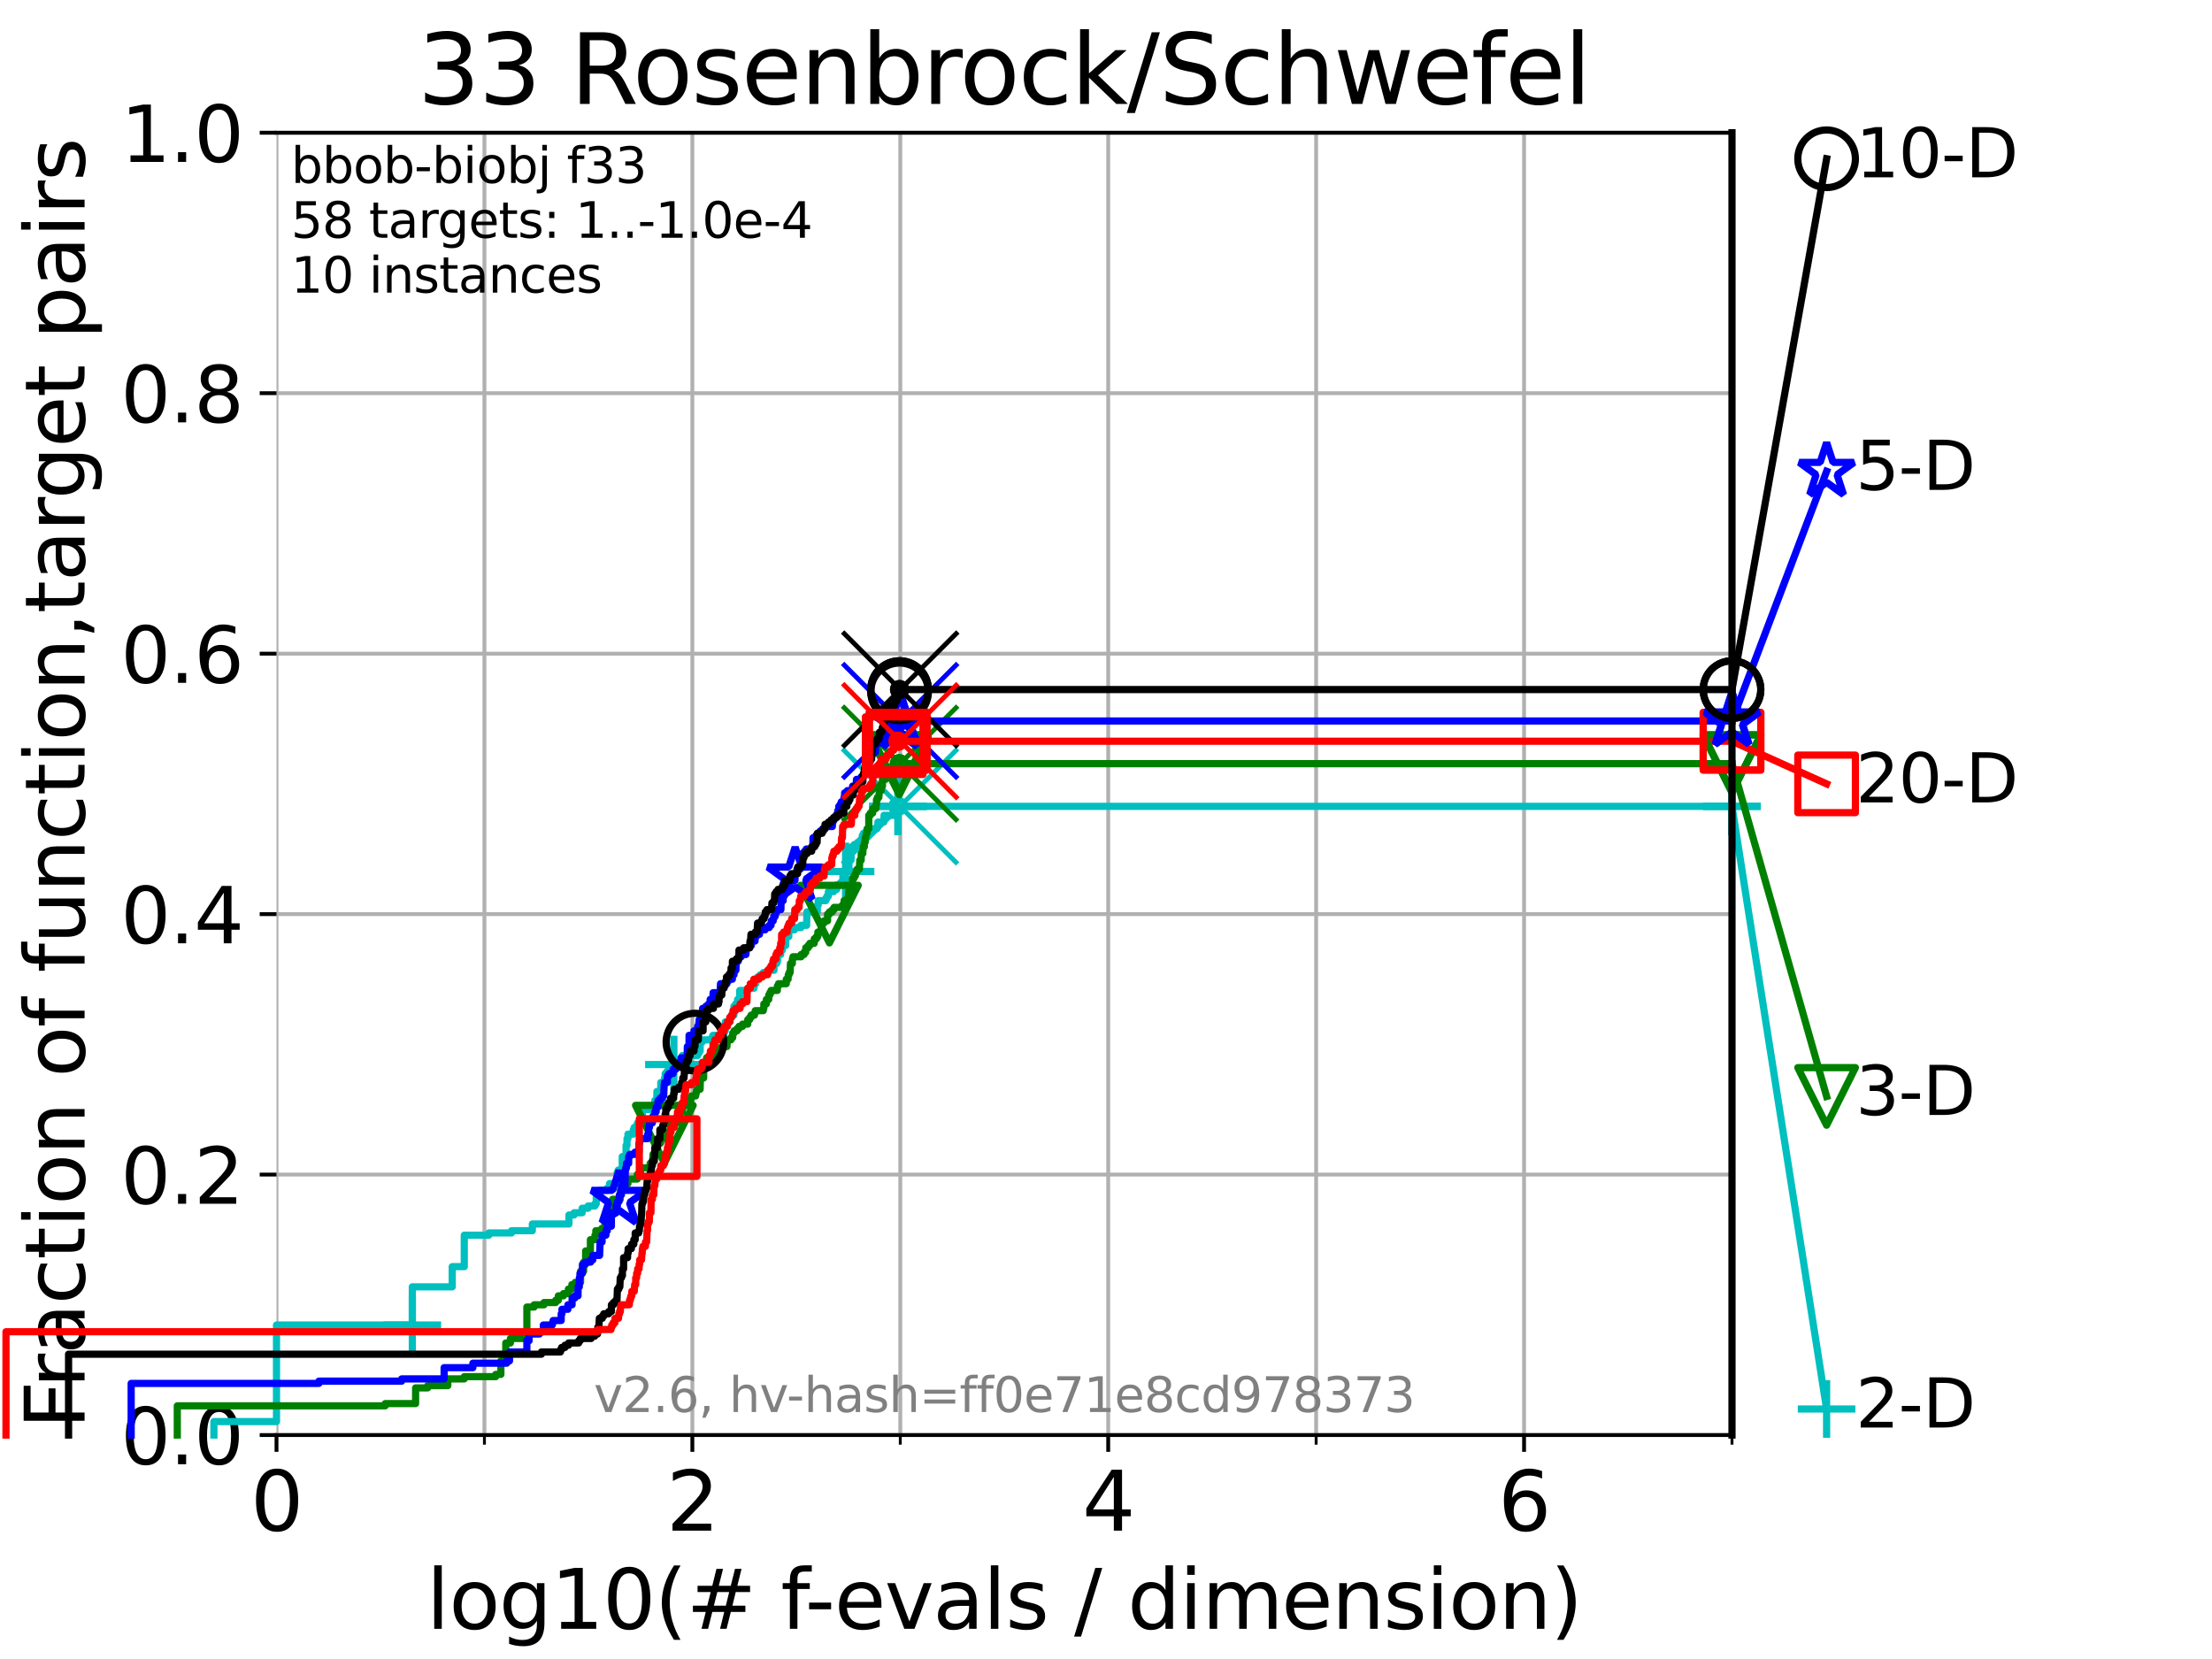 <?xml version="1.0" encoding="utf-8" standalone="no"?>
<!DOCTYPE svg PUBLIC "-//W3C//DTD SVG 1.1//EN"
  "http://www.w3.org/Graphics/SVG/1.1/DTD/svg11.dtd">
<svg xmlns:xlink="http://www.w3.org/1999/xlink" width="460.8pt" height="345.6pt" viewBox="0 0 460.8 345.6" xmlns="http://www.w3.org/2000/svg" version="1.1">
 <defs>
  <style type="text/css">*{stroke-linejoin: round; stroke-linecap: butt}</style>
 </defs>
 <g id="figure_1">
  <g id="patch_1">
   <path d="M 0 345.6 
L 460.8 345.6 
L 460.8 0 
L 0 0 
z
" style="fill: #ffffff"/>
  </g>
  <g id="axes_1">
   <g id="patch_2">
    <path d="M 57.6 298.944 
L 360.806 298.944 
L 360.806 27.648 
L 57.6 27.648 
z
" style="fill: #ffffff"/>
   </g>
   <g id="matplotlib.axis_1">
    <g id="xtick_1">
     <g id="line2d_1">
      <path d="M 57.6 298.944 
L 57.6 27.648 
" clip-path="url(#p985504ec97)" style="fill: none; stroke: #b0b0b0; stroke-width: 0.8; stroke-linecap: square"/>
     </g>
     <g id="line2d_2">
      <defs>
       <path id="m40a2efd67f" d="M 0 0 
L 0 3.5 
" style="stroke: #000000; stroke-width: 0.8"/>
      </defs>
      <g>
       <use xlink:href="#m40a2efd67f" x="57.6" y="298.944" style="stroke: #000000; stroke-width: 0.8"/>
      </g>
     </g>
     <g id="text_1">
      <!-- 0 -->
      <g transform="translate(52.192 318.861) scale(0.17 -0.17)">
       <defs>
        <path id="DejaVuSans-30" d="M 2034 4250 
Q 1547 4250 1301 3770 
Q 1056 3291 1056 2328 
Q 1056 1369 1301 889 
Q 1547 409 2034 409 
Q 2525 409 2770 889 
Q 3016 1369 3016 2328 
Q 3016 3291 2770 3770 
Q 2525 4250 2034 4250 
z
M 2034 4750 
Q 2819 4750 3233 4129 
Q 3647 3509 3647 2328 
Q 3647 1150 3233 529 
Q 2819 -91 2034 -91 
Q 1250 -91 836 529 
Q 422 1150 422 2328 
Q 422 3509 836 4129 
Q 1250 4750 2034 4750 
z
" transform="scale(0.016)"/>
       </defs>
       <use xlink:href="#DejaVuSans-30"/>
      </g>
     </g>
    </g>
    <g id="xtick_2">
     <g id="line2d_3">
      <path d="M 144.23 298.944 
L 144.23 27.648 
" clip-path="url(#p985504ec97)" style="fill: none; stroke: #b0b0b0; stroke-width: 0.8; stroke-linecap: square"/>
     </g>
     <g id="line2d_4">
      <g>
       <use xlink:href="#m40a2efd67f" x="144.23" y="298.944" style="stroke: #000000; stroke-width: 0.8"/>
      </g>
     </g>
     <g id="text_2">
      <!-- 2 -->
      <g transform="translate(138.822 318.861) scale(0.17 -0.17)">
       <defs>
        <path id="DejaVuSans-32" d="M 1228 531 
L 3431 531 
L 3431 0 
L 469 0 
L 469 531 
Q 828 903 1448 1529 
Q 2069 2156 2228 2338 
Q 2531 2678 2651 2914 
Q 2772 3150 2772 3378 
Q 2772 3750 2511 3984 
Q 2250 4219 1831 4219 
Q 1534 4219 1204 4116 
Q 875 4013 500 3803 
L 500 4441 
Q 881 4594 1212 4672 
Q 1544 4750 1819 4750 
Q 2544 4750 2975 4387 
Q 3406 4025 3406 3419 
Q 3406 3131 3298 2873 
Q 3191 2616 2906 2266 
Q 2828 2175 2409 1742 
Q 1991 1309 1228 531 
z
" transform="scale(0.016)"/>
       </defs>
       <use xlink:href="#DejaVuSans-32"/>
      </g>
     </g>
    </g>
    <g id="xtick_3">
     <g id="line2d_5">
      <path d="M 230.861 298.944 
L 230.861 27.648 
" clip-path="url(#p985504ec97)" style="fill: none; stroke: #b0b0b0; stroke-width: 0.8; stroke-linecap: square"/>
     </g>
     <g id="line2d_6">
      <g>
       <use xlink:href="#m40a2efd67f" x="230.861" y="298.944" style="stroke: #000000; stroke-width: 0.8"/>
      </g>
     </g>
     <g id="text_3">
      <!-- 4 -->
      <g transform="translate(225.453 318.861) scale(0.17 -0.17)">
       <defs>
        <path id="DejaVuSans-34" d="M 2419 4116 
L 825 1625 
L 2419 1625 
L 2419 4116 
z
M 2253 4666 
L 3047 4666 
L 3047 1625 
L 3713 1625 
L 3713 1100 
L 3047 1100 
L 3047 0 
L 2419 0 
L 2419 1100 
L 313 1100 
L 313 1709 
L 2253 4666 
z
" transform="scale(0.016)"/>
       </defs>
       <use xlink:href="#DejaVuSans-34"/>
      </g>
     </g>
    </g>
    <g id="xtick_4">
     <g id="line2d_7">
      <path d="M 317.491 298.944 
L 317.491 27.648 
" clip-path="url(#p985504ec97)" style="fill: none; stroke: #b0b0b0; stroke-width: 0.8; stroke-linecap: square"/>
     </g>
     <g id="line2d_8">
      <g>
       <use xlink:href="#m40a2efd67f" x="317.491" y="298.944" style="stroke: #000000; stroke-width: 0.8"/>
      </g>
     </g>
     <g id="text_4">
      <!-- 6 -->
      <g transform="translate(312.083 318.861) scale(0.17 -0.17)">
       <defs>
        <path id="DejaVuSans-36" d="M 2113 2584 
Q 1688 2584 1439 2293 
Q 1191 2003 1191 1497 
Q 1191 994 1439 701 
Q 1688 409 2113 409 
Q 2538 409 2786 701 
Q 3034 994 3034 1497 
Q 3034 2003 2786 2293 
Q 2538 2584 2113 2584 
z
M 3366 4563 
L 3366 3988 
Q 3128 4100 2886 4159 
Q 2644 4219 2406 4219 
Q 1781 4219 1451 3797 
Q 1122 3375 1075 2522 
Q 1259 2794 1537 2939 
Q 1816 3084 2150 3084 
Q 2853 3084 3261 2657 
Q 3669 2231 3669 1497 
Q 3669 778 3244 343 
Q 2819 -91 2113 -91 
Q 1303 -91 875 529 
Q 447 1150 447 2328 
Q 447 3434 972 4092 
Q 1497 4750 2381 4750 
Q 2619 4750 2861 4703 
Q 3103 4656 3366 4563 
z
" transform="scale(0.016)"/>
       </defs>
       <use xlink:href="#DejaVuSans-36"/>
      </g>
     </g>
    </g>
    <g id="xtick_5">
     <g id="line2d_9">
      <path d="M 100.915 298.944 
L 100.915 27.648 
" clip-path="url(#p985504ec97)" style="fill: none; stroke: #b0b0b0; stroke-width: 0.8; stroke-linecap: square"/>
     </g>
     <g id="line2d_10">
      <defs>
       <path id="mcb1e7b1ac7" d="M 0 0 
L 0 2 
" style="stroke: #000000; stroke-width: 0.6"/>
      </defs>
      <g>
       <use xlink:href="#mcb1e7b1ac7" x="100.915" y="298.944" style="stroke: #000000; stroke-width: 0.6"/>
      </g>
     </g>
    </g>
    <g id="xtick_6">
     <g id="line2d_11">
      <path d="M 187.546 298.944 
L 187.546 27.648 
" clip-path="url(#p985504ec97)" style="fill: none; stroke: #b0b0b0; stroke-width: 0.8; stroke-linecap: square"/>
     </g>
     <g id="line2d_12">
      <g>
       <use xlink:href="#mcb1e7b1ac7" x="187.546" y="298.944" style="stroke: #000000; stroke-width: 0.6"/>
      </g>
     </g>
    </g>
    <g id="xtick_7">
     <g id="line2d_13">
      <path d="M 274.176 298.944 
L 274.176 27.648 
" clip-path="url(#p985504ec97)" style="fill: none; stroke: #b0b0b0; stroke-width: 0.8; stroke-linecap: square"/>
     </g>
     <g id="line2d_14">
      <g>
       <use xlink:href="#mcb1e7b1ac7" x="274.176" y="298.944" style="stroke: #000000; stroke-width: 0.6"/>
      </g>
     </g>
    </g>
    <g id="xtick_8">
     <g id="line2d_15">
      <path d="M 360.806 298.944 
L 360.806 27.648 
" clip-path="url(#p985504ec97)" style="fill: none; stroke: #b0b0b0; stroke-width: 0.8; stroke-linecap: square"/>
     </g>
     <g id="line2d_16">
      <g>
       <use xlink:href="#mcb1e7b1ac7" x="360.806" y="298.944" style="stroke: #000000; stroke-width: 0.6"/>
      </g>
     </g>
    </g>
    <g id="text_5">
     <!-- log10(# f-evals / dimension) -->
     <g transform="translate(88.823 339.314) scale(0.17 -0.17)">
      <defs>
       <path id="DejaVuSans-6c" d="M 603 4863 
L 1178 4863 
L 1178 0 
L 603 0 
L 603 4863 
z
" transform="scale(0.016)"/>
       <path id="DejaVuSans-6f" d="M 1959 3097 
Q 1497 3097 1228 2736 
Q 959 2375 959 1747 
Q 959 1119 1226 758 
Q 1494 397 1959 397 
Q 2419 397 2687 759 
Q 2956 1122 2956 1747 
Q 2956 2369 2687 2733 
Q 2419 3097 1959 3097 
z
M 1959 3584 
Q 2709 3584 3137 3096 
Q 3566 2609 3566 1747 
Q 3566 888 3137 398 
Q 2709 -91 1959 -91 
Q 1206 -91 779 398 
Q 353 888 353 1747 
Q 353 2609 779 3096 
Q 1206 3584 1959 3584 
z
" transform="scale(0.016)"/>
       <path id="DejaVuSans-67" d="M 2906 1791 
Q 2906 2416 2648 2759 
Q 2391 3103 1925 3103 
Q 1463 3103 1205 2759 
Q 947 2416 947 1791 
Q 947 1169 1205 825 
Q 1463 481 1925 481 
Q 2391 481 2648 825 
Q 2906 1169 2906 1791 
z
M 3481 434 
Q 3481 -459 3084 -895 
Q 2688 -1331 1869 -1331 
Q 1566 -1331 1297 -1286 
Q 1028 -1241 775 -1147 
L 775 -588 
Q 1028 -725 1275 -790 
Q 1522 -856 1778 -856 
Q 2344 -856 2625 -561 
Q 2906 -266 2906 331 
L 2906 616 
Q 2728 306 2450 153 
Q 2172 0 1784 0 
Q 1141 0 747 490 
Q 353 981 353 1791 
Q 353 2603 747 3093 
Q 1141 3584 1784 3584 
Q 2172 3584 2450 3431 
Q 2728 3278 2906 2969 
L 2906 3500 
L 3481 3500 
L 3481 434 
z
" transform="scale(0.016)"/>
       <path id="DejaVuSans-31" d="M 794 531 
L 1825 531 
L 1825 4091 
L 703 3866 
L 703 4441 
L 1819 4666 
L 2450 4666 
L 2450 531 
L 3481 531 
L 3481 0 
L 794 0 
L 794 531 
z
" transform="scale(0.016)"/>
       <path id="DejaVuSans-28" d="M 1984 4856 
Q 1566 4138 1362 3434 
Q 1159 2731 1159 2009 
Q 1159 1288 1364 580 
Q 1569 -128 1984 -844 
L 1484 -844 
Q 1016 -109 783 600 
Q 550 1309 550 2009 
Q 550 2706 781 3412 
Q 1013 4119 1484 4856 
L 1984 4856 
z
" transform="scale(0.016)"/>
       <path id="DejaVuSans-23" d="M 3272 2816 
L 2363 2816 
L 2100 1772 
L 3016 1772 
L 3272 2816 
z
M 2803 4594 
L 2478 3297 
L 3391 3297 
L 3719 4594 
L 4219 4594 
L 3897 3297 
L 4872 3297 
L 4872 2816 
L 3775 2816 
L 3519 1772 
L 4513 1772 
L 4513 1294 
L 3397 1294 
L 3072 0 
L 2572 0 
L 2894 1294 
L 1978 1294 
L 1656 0 
L 1153 0 
L 1478 1294 
L 494 1294 
L 494 1772 
L 1594 1772 
L 1856 2816 
L 850 2816 
L 850 3297 
L 1978 3297 
L 2297 4594 
L 2803 4594 
z
" transform="scale(0.016)"/>
       <path id="DejaVuSans-20" transform="scale(0.016)"/>
       <path id="DejaVuSans-66" d="M 2375 4863 
L 2375 4384 
L 1825 4384 
Q 1516 4384 1395 4259 
Q 1275 4134 1275 3809 
L 1275 3500 
L 2222 3500 
L 2222 3053 
L 1275 3053 
L 1275 0 
L 697 0 
L 697 3053 
L 147 3053 
L 147 3500 
L 697 3500 
L 697 3744 
Q 697 4328 969 4595 
Q 1241 4863 1831 4863 
L 2375 4863 
z
" transform="scale(0.016)"/>
       <path id="DejaVuSans-2d" d="M 313 2009 
L 1997 2009 
L 1997 1497 
L 313 1497 
L 313 2009 
z
" transform="scale(0.016)"/>
       <path id="DejaVuSans-65" d="M 3597 1894 
L 3597 1613 
L 953 1613 
Q 991 1019 1311 708 
Q 1631 397 2203 397 
Q 2534 397 2845 478 
Q 3156 559 3463 722 
L 3463 178 
Q 3153 47 2828 -22 
Q 2503 -91 2169 -91 
Q 1331 -91 842 396 
Q 353 884 353 1716 
Q 353 2575 817 3079 
Q 1281 3584 2069 3584 
Q 2775 3584 3186 3129 
Q 3597 2675 3597 1894 
z
M 3022 2063 
Q 3016 2534 2758 2815 
Q 2500 3097 2075 3097 
Q 1594 3097 1305 2825 
Q 1016 2553 972 2059 
L 3022 2063 
z
" transform="scale(0.016)"/>
       <path id="DejaVuSans-76" d="M 191 3500 
L 800 3500 
L 1894 563 
L 2988 3500 
L 3597 3500 
L 2284 0 
L 1503 0 
L 191 3500 
z
" transform="scale(0.016)"/>
       <path id="DejaVuSans-61" d="M 2194 1759 
Q 1497 1759 1228 1600 
Q 959 1441 959 1056 
Q 959 750 1161 570 
Q 1363 391 1709 391 
Q 2188 391 2477 730 
Q 2766 1069 2766 1631 
L 2766 1759 
L 2194 1759 
z
M 3341 1997 
L 3341 0 
L 2766 0 
L 2766 531 
Q 2569 213 2275 61 
Q 1981 -91 1556 -91 
Q 1019 -91 701 211 
Q 384 513 384 1019 
Q 384 1609 779 1909 
Q 1175 2209 1959 2209 
L 2766 2209 
L 2766 2266 
Q 2766 2663 2505 2880 
Q 2244 3097 1772 3097 
Q 1472 3097 1187 3025 
Q 903 2953 641 2809 
L 641 3341 
Q 956 3463 1253 3523 
Q 1550 3584 1831 3584 
Q 2591 3584 2966 3190 
Q 3341 2797 3341 1997 
z
" transform="scale(0.016)"/>
       <path id="DejaVuSans-73" d="M 2834 3397 
L 2834 2853 
Q 2591 2978 2328 3040 
Q 2066 3103 1784 3103 
Q 1356 3103 1142 2972 
Q 928 2841 928 2578 
Q 928 2378 1081 2264 
Q 1234 2150 1697 2047 
L 1894 2003 
Q 2506 1872 2764 1633 
Q 3022 1394 3022 966 
Q 3022 478 2636 193 
Q 2250 -91 1575 -91 
Q 1294 -91 989 -36 
Q 684 19 347 128 
L 347 722 
Q 666 556 975 473 
Q 1284 391 1588 391 
Q 1994 391 2212 530 
Q 2431 669 2431 922 
Q 2431 1156 2273 1281 
Q 2116 1406 1581 1522 
L 1381 1569 
Q 847 1681 609 1914 
Q 372 2147 372 2553 
Q 372 3047 722 3315 
Q 1072 3584 1716 3584 
Q 2034 3584 2315 3537 
Q 2597 3491 2834 3397 
z
" transform="scale(0.016)"/>
       <path id="DejaVuSans-2f" d="M 1625 4666 
L 2156 4666 
L 531 -594 
L 0 -594 
L 1625 4666 
z
" transform="scale(0.016)"/>
       <path id="DejaVuSans-64" d="M 2906 2969 
L 2906 4863 
L 3481 4863 
L 3481 0 
L 2906 0 
L 2906 525 
Q 2725 213 2448 61 
Q 2172 -91 1784 -91 
Q 1150 -91 751 415 
Q 353 922 353 1747 
Q 353 2572 751 3078 
Q 1150 3584 1784 3584 
Q 2172 3584 2448 3432 
Q 2725 3281 2906 2969 
z
M 947 1747 
Q 947 1113 1208 752 
Q 1469 391 1925 391 
Q 2381 391 2643 752 
Q 2906 1113 2906 1747 
Q 2906 2381 2643 2742 
Q 2381 3103 1925 3103 
Q 1469 3103 1208 2742 
Q 947 2381 947 1747 
z
" transform="scale(0.016)"/>
       <path id="DejaVuSans-69" d="M 603 3500 
L 1178 3500 
L 1178 0 
L 603 0 
L 603 3500 
z
M 603 4863 
L 1178 4863 
L 1178 4134 
L 603 4134 
L 603 4863 
z
" transform="scale(0.016)"/>
       <path id="DejaVuSans-6d" d="M 3328 2828 
Q 3544 3216 3844 3400 
Q 4144 3584 4550 3584 
Q 5097 3584 5394 3201 
Q 5691 2819 5691 2113 
L 5691 0 
L 5113 0 
L 5113 2094 
Q 5113 2597 4934 2840 
Q 4756 3084 4391 3084 
Q 3944 3084 3684 2787 
Q 3425 2491 3425 1978 
L 3425 0 
L 2847 0 
L 2847 2094 
Q 2847 2600 2669 2842 
Q 2491 3084 2119 3084 
Q 1678 3084 1418 2786 
Q 1159 2488 1159 1978 
L 1159 0 
L 581 0 
L 581 3500 
L 1159 3500 
L 1159 2956 
Q 1356 3278 1631 3431 
Q 1906 3584 2284 3584 
Q 2666 3584 2933 3390 
Q 3200 3197 3328 2828 
z
" transform="scale(0.016)"/>
       <path id="DejaVuSans-6e" d="M 3513 2113 
L 3513 0 
L 2938 0 
L 2938 2094 
Q 2938 2591 2744 2837 
Q 2550 3084 2163 3084 
Q 1697 3084 1428 2787 
Q 1159 2491 1159 1978 
L 1159 0 
L 581 0 
L 581 3500 
L 1159 3500 
L 1159 2956 
Q 1366 3272 1645 3428 
Q 1925 3584 2291 3584 
Q 2894 3584 3203 3211 
Q 3513 2838 3513 2113 
z
" transform="scale(0.016)"/>
       <path id="DejaVuSans-29" d="M 513 4856 
L 1013 4856 
Q 1481 4119 1714 3412 
Q 1947 2706 1947 2009 
Q 1947 1309 1714 600 
Q 1481 -109 1013 -844 
L 513 -844 
Q 928 -128 1133 580 
Q 1338 1288 1338 2009 
Q 1338 2731 1133 3434 
Q 928 4138 513 4856 
z
" transform="scale(0.016)"/>
      </defs>
      <use xlink:href="#DejaVuSans-6c"/>
      <use xlink:href="#DejaVuSans-6f" x="27.783"/>
      <use xlink:href="#DejaVuSans-67" x="88.965"/>
      <use xlink:href="#DejaVuSans-31" x="152.441"/>
      <use xlink:href="#DejaVuSans-30" x="216.064"/>
      <use xlink:href="#DejaVuSans-28" x="279.688"/>
      <use xlink:href="#DejaVuSans-23" x="318.701"/>
      <use xlink:href="#DejaVuSans-20" x="402.49"/>
      <use xlink:href="#DejaVuSans-66" x="434.277"/>
      <use xlink:href="#DejaVuSans-2d" x="463.982"/>
      <use xlink:href="#DejaVuSans-65" x="500.066"/>
      <use xlink:href="#DejaVuSans-76" x="561.59"/>
      <use xlink:href="#DejaVuSans-61" x="620.77"/>
      <use xlink:href="#DejaVuSans-6c" x="682.049"/>
      <use xlink:href="#DejaVuSans-73" x="709.832"/>
      <use xlink:href="#DejaVuSans-20" x="761.932"/>
      <use xlink:href="#DejaVuSans-2f" x="793.719"/>
      <use xlink:href="#DejaVuSans-20" x="827.41"/>
      <use xlink:href="#DejaVuSans-64" x="859.197"/>
      <use xlink:href="#DejaVuSans-69" x="922.674"/>
      <use xlink:href="#DejaVuSans-6d" x="950.457"/>
      <use xlink:href="#DejaVuSans-65" x="1047.869"/>
      <use xlink:href="#DejaVuSans-6e" x="1109.393"/>
      <use xlink:href="#DejaVuSans-73" x="1172.771"/>
      <use xlink:href="#DejaVuSans-69" x="1224.871"/>
      <use xlink:href="#DejaVuSans-6f" x="1252.654"/>
      <use xlink:href="#DejaVuSans-6e" x="1313.836"/>
      <use xlink:href="#DejaVuSans-29" x="1377.215"/>
     </g>
    </g>
   </g>
   <g id="matplotlib.axis_2">
    <g id="ytick_1">
     <g id="line2d_17">
      <path d="M 57.6 298.944 
L 360.806 298.944 
" clip-path="url(#p985504ec97)" style="fill: none; stroke: #b0b0b0; stroke-width: 0.8; stroke-linecap: square"/>
     </g>
     <g id="line2d_18">
      <defs>
       <path id="m50f620eaf4" d="M 0 0 
L -3.5 0 
" style="stroke: #000000; stroke-width: 0.8"/>
      </defs>
      <g>
       <use xlink:href="#m50f620eaf4" x="57.6" y="298.944" style="stroke: #000000; stroke-width: 0.8"/>
      </g>
     </g>
     <g id="text_6">
      <!-- 0.0 -->
      <g transform="translate(25.155 305.023) scale(0.16 -0.16)">
       <defs>
        <path id="DejaVuSans-2e" d="M 684 794 
L 1344 794 
L 1344 0 
L 684 0 
L 684 794 
z
" transform="scale(0.016)"/>
       </defs>
       <use xlink:href="#DejaVuSans-30"/>
       <use xlink:href="#DejaVuSans-2e" x="63.623"/>
       <use xlink:href="#DejaVuSans-30" x="95.41"/>
      </g>
     </g>
    </g>
    <g id="ytick_2">
     <g id="line2d_19">
      <path d="M 57.6 244.685 
L 360.806 244.685 
" clip-path="url(#p985504ec97)" style="fill: none; stroke: #b0b0b0; stroke-width: 0.8; stroke-linecap: square"/>
     </g>
     <g id="line2d_20">
      <g>
       <use xlink:href="#m50f620eaf4" x="57.6" y="244.685" style="stroke: #000000; stroke-width: 0.8"/>
      </g>
     </g>
     <g id="text_7">
      <!-- 0.2 -->
      <g transform="translate(25.155 250.764) scale(0.16 -0.16)">
       <use xlink:href="#DejaVuSans-30"/>
       <use xlink:href="#DejaVuSans-2e" x="63.623"/>
       <use xlink:href="#DejaVuSans-32" x="95.41"/>
      </g>
     </g>
    </g>
    <g id="ytick_3">
     <g id="line2d_21">
      <path d="M 57.6 190.426 
L 360.806 190.426 
" clip-path="url(#p985504ec97)" style="fill: none; stroke: #b0b0b0; stroke-width: 0.8; stroke-linecap: square"/>
     </g>
     <g id="line2d_22">
      <g>
       <use xlink:href="#m50f620eaf4" x="57.6" y="190.426" style="stroke: #000000; stroke-width: 0.8"/>
      </g>
     </g>
     <g id="text_8">
      <!-- 0.4 -->
      <g transform="translate(25.155 196.504) scale(0.16 -0.16)">
       <use xlink:href="#DejaVuSans-30"/>
       <use xlink:href="#DejaVuSans-2e" x="63.623"/>
       <use xlink:href="#DejaVuSans-34" x="95.41"/>
      </g>
     </g>
    </g>
    <g id="ytick_4">
     <g id="line2d_23">
      <path d="M 57.6 136.166 
L 360.806 136.166 
" clip-path="url(#p985504ec97)" style="fill: none; stroke: #b0b0b0; stroke-width: 0.8; stroke-linecap: square"/>
     </g>
     <g id="line2d_24">
      <g>
       <use xlink:href="#m50f620eaf4" x="57.6" y="136.166" style="stroke: #000000; stroke-width: 0.8"/>
      </g>
     </g>
     <g id="text_9">
      <!-- 0.6 -->
      <g transform="translate(25.155 142.245) scale(0.16 -0.16)">
       <use xlink:href="#DejaVuSans-30"/>
       <use xlink:href="#DejaVuSans-2e" x="63.623"/>
       <use xlink:href="#DejaVuSans-36" x="95.41"/>
      </g>
     </g>
    </g>
    <g id="ytick_5">
     <g id="line2d_25">
      <path d="M 57.6 81.907 
L 360.806 81.907 
" clip-path="url(#p985504ec97)" style="fill: none; stroke: #b0b0b0; stroke-width: 0.8; stroke-linecap: square"/>
     </g>
     <g id="line2d_26">
      <g>
       <use xlink:href="#m50f620eaf4" x="57.6" y="81.907" style="stroke: #000000; stroke-width: 0.8"/>
      </g>
     </g>
     <g id="text_10">
      <!-- 0.8 -->
      <g transform="translate(25.155 87.986) scale(0.16 -0.16)">
       <defs>
        <path id="DejaVuSans-38" d="M 2034 2216 
Q 1584 2216 1326 1975 
Q 1069 1734 1069 1313 
Q 1069 891 1326 650 
Q 1584 409 2034 409 
Q 2484 409 2743 651 
Q 3003 894 3003 1313 
Q 3003 1734 2745 1975 
Q 2488 2216 2034 2216 
z
M 1403 2484 
Q 997 2584 770 2862 
Q 544 3141 544 3541 
Q 544 4100 942 4425 
Q 1341 4750 2034 4750 
Q 2731 4750 3128 4425 
Q 3525 4100 3525 3541 
Q 3525 3141 3298 2862 
Q 3072 2584 2669 2484 
Q 3125 2378 3379 2068 
Q 3634 1759 3634 1313 
Q 3634 634 3220 271 
Q 2806 -91 2034 -91 
Q 1263 -91 848 271 
Q 434 634 434 1313 
Q 434 1759 690 2068 
Q 947 2378 1403 2484 
z
M 1172 3481 
Q 1172 3119 1398 2916 
Q 1625 2713 2034 2713 
Q 2441 2713 2670 2916 
Q 2900 3119 2900 3481 
Q 2900 3844 2670 4047 
Q 2441 4250 2034 4250 
Q 1625 4250 1398 4047 
Q 1172 3844 1172 3481 
z
" transform="scale(0.016)"/>
       </defs>
       <use xlink:href="#DejaVuSans-30"/>
       <use xlink:href="#DejaVuSans-2e" x="63.623"/>
       <use xlink:href="#DejaVuSans-38" x="95.41"/>
      </g>
     </g>
    </g>
    <g id="ytick_6">
     <g id="line2d_27">
      <path d="M 57.6 27.648 
L 360.806 27.648 
" clip-path="url(#p985504ec97)" style="fill: none; stroke: #b0b0b0; stroke-width: 0.8; stroke-linecap: square"/>
     </g>
     <g id="line2d_28">
      <g>
       <use xlink:href="#m50f620eaf4" x="57.6" y="27.648" style="stroke: #000000; stroke-width: 0.8"/>
      </g>
     </g>
     <g id="text_11">
      <!-- 1.0 -->
      <g transform="translate(25.155 33.727) scale(0.16 -0.16)">
       <use xlink:href="#DejaVuSans-31"/>
       <use xlink:href="#DejaVuSans-2e" x="63.623"/>
       <use xlink:href="#DejaVuSans-30" x="95.41"/>
      </g>
     </g>
    </g>
    <g id="text_12">
     <!-- Fraction of function,target pairs -->
     <g transform="translate(17.62 297.681) rotate(-90) scale(0.17 -0.17)">
      <defs>
       <path id="DejaVuSans-46" d="M 628 4666 
L 3309 4666 
L 3309 4134 
L 1259 4134 
L 1259 2759 
L 3109 2759 
L 3109 2228 
L 1259 2228 
L 1259 0 
L 628 0 
L 628 4666 
z
" transform="scale(0.016)"/>
       <path id="DejaVuSans-72" d="M 2631 2963 
Q 2534 3019 2420 3045 
Q 2306 3072 2169 3072 
Q 1681 3072 1420 2755 
Q 1159 2438 1159 1844 
L 1159 0 
L 581 0 
L 581 3500 
L 1159 3500 
L 1159 2956 
Q 1341 3275 1631 3429 
Q 1922 3584 2338 3584 
Q 2397 3584 2469 3576 
Q 2541 3569 2628 3553 
L 2631 2963 
z
" transform="scale(0.016)"/>
       <path id="DejaVuSans-63" d="M 3122 3366 
L 3122 2828 
Q 2878 2963 2633 3030 
Q 2388 3097 2138 3097 
Q 1578 3097 1268 2742 
Q 959 2388 959 1747 
Q 959 1106 1268 751 
Q 1578 397 2138 397 
Q 2388 397 2633 464 
Q 2878 531 3122 666 
L 3122 134 
Q 2881 22 2623 -34 
Q 2366 -91 2075 -91 
Q 1284 -91 818 406 
Q 353 903 353 1747 
Q 353 2603 823 3093 
Q 1294 3584 2113 3584 
Q 2378 3584 2631 3529 
Q 2884 3475 3122 3366 
z
" transform="scale(0.016)"/>
       <path id="DejaVuSans-74" d="M 1172 4494 
L 1172 3500 
L 2356 3500 
L 2356 3053 
L 1172 3053 
L 1172 1153 
Q 1172 725 1289 603 
Q 1406 481 1766 481 
L 2356 481 
L 2356 0 
L 1766 0 
Q 1100 0 847 248 
Q 594 497 594 1153 
L 594 3053 
L 172 3053 
L 172 3500 
L 594 3500 
L 594 4494 
L 1172 4494 
z
" transform="scale(0.016)"/>
       <path id="DejaVuSans-75" d="M 544 1381 
L 544 3500 
L 1119 3500 
L 1119 1403 
Q 1119 906 1312 657 
Q 1506 409 1894 409 
Q 2359 409 2629 706 
Q 2900 1003 2900 1516 
L 2900 3500 
L 3475 3500 
L 3475 0 
L 2900 0 
L 2900 538 
Q 2691 219 2414 64 
Q 2138 -91 1772 -91 
Q 1169 -91 856 284 
Q 544 659 544 1381 
z
M 1991 3584 
L 1991 3584 
z
" transform="scale(0.016)"/>
       <path id="DejaVuSans-2c" d="M 750 794 
L 1409 794 
L 1409 256 
L 897 -744 
L 494 -744 
L 750 256 
L 750 794 
z
" transform="scale(0.016)"/>
       <path id="DejaVuSans-70" d="M 1159 525 
L 1159 -1331 
L 581 -1331 
L 581 3500 
L 1159 3500 
L 1159 2969 
Q 1341 3281 1617 3432 
Q 1894 3584 2278 3584 
Q 2916 3584 3314 3078 
Q 3713 2572 3713 1747 
Q 3713 922 3314 415 
Q 2916 -91 2278 -91 
Q 1894 -91 1617 61 
Q 1341 213 1159 525 
z
M 3116 1747 
Q 3116 2381 2855 2742 
Q 2594 3103 2138 3103 
Q 1681 3103 1420 2742 
Q 1159 2381 1159 1747 
Q 1159 1113 1420 752 
Q 1681 391 2138 391 
Q 2594 391 2855 752 
Q 3116 1113 3116 1747 
z
" transform="scale(0.016)"/>
      </defs>
      <use xlink:href="#DejaVuSans-46"/>
      <use xlink:href="#DejaVuSans-72" x="50.27"/>
      <use xlink:href="#DejaVuSans-61" x="91.383"/>
      <use xlink:href="#DejaVuSans-63" x="152.662"/>
      <use xlink:href="#DejaVuSans-74" x="207.643"/>
      <use xlink:href="#DejaVuSans-69" x="246.852"/>
      <use xlink:href="#DejaVuSans-6f" x="274.635"/>
      <use xlink:href="#DejaVuSans-6e" x="335.816"/>
      <use xlink:href="#DejaVuSans-20" x="399.195"/>
      <use xlink:href="#DejaVuSans-6f" x="430.982"/>
      <use xlink:href="#DejaVuSans-66" x="492.164"/>
      <use xlink:href="#DejaVuSans-20" x="527.369"/>
      <use xlink:href="#DejaVuSans-66" x="559.156"/>
      <use xlink:href="#DejaVuSans-75" x="594.361"/>
      <use xlink:href="#DejaVuSans-6e" x="657.74"/>
      <use xlink:href="#DejaVuSans-63" x="721.119"/>
      <use xlink:href="#DejaVuSans-74" x="776.1"/>
      <use xlink:href="#DejaVuSans-69" x="815.309"/>
      <use xlink:href="#DejaVuSans-6f" x="843.092"/>
      <use xlink:href="#DejaVuSans-6e" x="904.273"/>
      <use xlink:href="#DejaVuSans-2c" x="967.652"/>
      <use xlink:href="#DejaVuSans-74" x="999.439"/>
      <use xlink:href="#DejaVuSans-61" x="1038.648"/>
      <use xlink:href="#DejaVuSans-72" x="1099.928"/>
      <use xlink:href="#DejaVuSans-67" x="1139.291"/>
      <use xlink:href="#DejaVuSans-65" x="1202.768"/>
      <use xlink:href="#DejaVuSans-74" x="1264.291"/>
      <use xlink:href="#DejaVuSans-20" x="1303.5"/>
      <use xlink:href="#DejaVuSans-70" x="1335.287"/>
      <use xlink:href="#DejaVuSans-61" x="1398.764"/>
      <use xlink:href="#DejaVuSans-69" x="1460.043"/>
      <use xlink:href="#DejaVuSans-72" x="1487.826"/>
      <use xlink:href="#DejaVuSans-73" x="1528.939"/>
     </g>
    </g>
   </g>
   <g id="line2d_29">
    <defs>
     <path id="mec15a2b892" d="M 0 1.5 
C 0.398 1.5 0.779 1.342 1.061 1.061 
C 1.342 0.779 1.5 0.398 1.5 0 
C 1.5 -0.398 1.342 -0.779 1.061 -1.061 
C 0.779 -1.342 0.398 -1.5 0 -1.5 
C -0.398 -1.5 -0.779 -1.342 -1.061 -1.061 
C -1.342 -0.779 -1.5 -0.398 -1.5 0 
C -1.5 0.398 -1.342 0.779 -1.061 1.061 
C -0.779 1.342 -0.398 1.5 0 1.5 
z
" style="stroke: #00bfbf"/>
    </defs>
    <g>
     <use xlink:href="#mec15a2b892" x="187.06" y="167.974" style="fill: #00bfbf; stroke: #00bfbf"/>
     <use xlink:href="#mec15a2b892" x="187.06" y="167.974" style="fill: #00bfbf; stroke: #00bfbf"/>
    </g>
   </g>
   <g id="line2d_30">
    <path d="M 44.561 298.944 
L 44.561 296.137 
L 57.6 296.137 
L 57.6 276.024 
L 85.894 276.024 
L 85.894 268.072 
L 94.206 268.072 
L 94.206 263.863 
L 96.718 263.863 
L 96.718 257.314 
L 101.833 257.314 
L 101.833 256.846 
L 106.561 256.846 
L 106.561 256.379 
L 110.897 256.379 
L 110.897 254.975 
L 118.525 254.975 
L 118.525 253.104 
L 119.6 253.104 
L 119.6 252.637 
L 121.266 252.637 
L 121.266 251.701 
L 122.5 251.701 
L 122.5 251.233 
L 123.936 251.233 
L 123.936 250.766 
L 124.211 250.766 
L 124.211 249.362 
L 125.012 249.362 
L 125.012 247.959 
L 126.517 247.959 
L 126.517 247.491 
L 126.994 247.491 
L 126.994 246.556 
L 128.571 246.556 
L 128.571 244.217 
L 128.786 244.217 
L 128.786 243.749 
L 129.623 243.749 
L 129.623 240.943 
L 130.423 240.943 
L 130.423 238.604 
L 130.618 238.604 
L 130.618 237.201 
L 130.811 237.201 
L 130.811 236.265 
L 131.929 236.265 
L 131.929 235.33 
L 132.109 235.33 
L 132.109 234.862 
L 132.639 234.862 
L 132.639 234.394 
L 132.812 234.394 
L 132.812 233.927 
L 133.656 233.927 
L 133.656 232.991 
L 133.82 232.991 
L 133.82 231.12 
L 136.414 231.12 
L 136.414 229.249 
L 136.837 229.249 
L 136.837 227.378 
L 137.655 227.378 
L 137.655 225.507 
L 138.439 225.507 
L 138.439 224.571 
L 138.566 224.571 
L 138.566 223.636 
L 138.944 223.636 
L 138.944 223.168 
L 139.677 223.168 
L 139.677 222.7 
L 140.266 222.7 
L 140.266 222.233 
L 140.382 222.233 
L 140.382 221.765 
L 142.144 221.765 
L 142.144 219.894 
L 145.327 219.894 
L 145.327 219.426 
L 145.591 219.426 
L 145.591 218.958 
L 145.852 218.958 
L 145.852 217.087 
L 146.278 217.087 
L 146.278 216.62 
L 148.277 216.62 
L 148.277 216.152 
L 148.503 216.152 
L 148.503 215.684 
L 150.084 215.684 
L 150.084 215.216 
L 150.893 215.216 
L 150.893 214.749 
L 151.09 214.749 
L 151.09 212.878 
L 152.107 212.878 
L 152.107 211.942 
L 152.414 211.942 
L 152.414 211.474 
L 152.895 211.474 
L 152.895 209.603 
L 153.247 209.603 
L 153.247 209.136 
L 153.651 209.136 
L 153.651 208.2 
L 154.101 208.2 
L 154.101 206.329 
L 155.803 206.329 
L 155.803 205.861 
L 157.081 205.861 
L 157.081 204.926 
L 157.457 204.926 
L 157.457 203.99 
L 157.826 203.99 
L 157.826 203.523 
L 158.366 203.523 
L 158.366 203.055 
L 159.02 203.055 
L 159.02 202.587 
L 160.021 202.587 
L 160.021 202.119 
L 161.24 202.119 
L 161.24 200.716 
L 161.803 200.716 
L 161.803 200.248 
L 161.987 200.248 
L 161.987 198.845 
L 162.634 198.845 
L 162.634 197.91 
L 162.985 197.91 
L 162.985 196.974 
L 163.666 196.974 
L 163.733 195.103 
L 164.324 195.103 
L 164.324 193.7 
L 165.483 193.7 
L 165.483 193.232 
L 166.86 193.232 
L 166.86 192.764 
L 168.037 192.764 
L 168.09 189.958 
L 170.262 189.958 
L 170.262 188.555 
L 170.449 188.555 
L 170.449 187.619 
L 172.016 187.619 
L 172.016 187.151 
L 172.272 187.151 
L 172.272 186.684 
L 172.566 186.684 
L 172.566 185.748 
L 173.68 185.748 
L 173.68 185.28 
L 174.298 185.28 
L 174.298 184.345 
L 175.081 184.345 
L 175.081 183.877 
L 175.585 183.877 
L 175.585 182.474 
L 176.076 182.474 
L 176.145 181.538 
L 176.822 181.538 
L 176.872 179.2 
L 177.282 179.2 
L 177.315 177.329 
L 177.412 177.329 
L 177.412 176.393 
L 177.952 176.393 
L 177.952 175.925 
L 178.689 175.925 
L 178.689 175.458 
L 179.224 175.458 
L 179.224 174.99 
L 179.629 174.99 
L 179.629 174.054 
L 179.871 174.054 
L 179.871 173.587 
L 180.442 173.587 
L 180.442 173.119 
L 181.919 173.119 
L 181.919 172.651 
L 182.678 172.651 
L 182.678 172.183 
L 182.884 172.183 
L 182.884 171.248 
L 184.12 171.248 
L 184.165 169.845 
L 186.719 169.845 
L 186.719 168.441 
L 187.06 168.441 
L 187.06 167.974 
L 360.806 167.974 
L 360.806 167.974 
" style="fill: none; stroke: #00bfbf; stroke-width: 1.5; stroke-linecap: square"/>
   </g>
   <g id="line2d_31">
    <defs>
     <path id="m3afa818ce8" d="M -6 0 
L 6 0 
M 0 6 
L 0 -6 
" style="stroke: #00bfbf; stroke-width: 1.5"/>
    </defs>
    <g>
     <use xlink:href="#m3afa818ce8" x="85.894" y="276.024" style="fill-opacity: 0; stroke: #00bfbf; stroke-width: 1.5"/>
     <use xlink:href="#m3afa818ce8" x="140.382" y="221.765" style="fill-opacity: 0; stroke: #00bfbf; stroke-width: 1.5"/>
     <use xlink:href="#m3afa818ce8" x="176.145" y="181.538" style="fill-opacity: 0; stroke: #00bfbf; stroke-width: 1.5"/>
     <use xlink:href="#m3afa818ce8" x="187.06" y="167.974" style="fill-opacity: 0; stroke: #00bfbf; stroke-width: 1.5"/>
     <use xlink:href="#m3afa818ce8" x="187.06" y="167.974" style="fill-opacity: 0; stroke: #00bfbf; stroke-width: 1.5"/>
     <use xlink:href="#m3afa818ce8" x="360.806" y="167.974" style="fill-opacity: 0; stroke: #00bfbf; stroke-width: 1.5"/>
    </g>
   </g>
   <g id="line2d_32">
    <path style="fill: none; stroke: #00bfbf; stroke-width: 1.5; stroke-linecap: square"/>
    <g/>
   </g>
   <g id="line2d_33">
    <path d="M 187.489 167.974 
" clip-path="url(#p985504ec97)" style="fill: none; stroke: #00bfbf; stroke-width: 1.5; stroke-linecap: square"/>
    <defs>
     <path id="mcff83aafed" d="M -12 12 
L 12 -12 
M -12 -12 
L 12 12 
" style="stroke: #00bfbf"/>
    </defs>
    <g clip-path="url(#p985504ec97)">
     <use xlink:href="#mcff83aafed" x="187.489" y="167.974" style="fill: #00bfbf; stroke: #00bfbf"/>
    </g>
   </g>
   <g id="line2d_34">
    <defs>
     <path id="m8a8fbfaae6" d="M 0 1.5 
C 0.398 1.5 0.779 1.342 1.061 1.061 
C 1.342 0.779 1.5 0.398 1.5 0 
C 1.5 -0.398 1.342 -0.779 1.061 -1.061 
C 0.779 -1.342 0.398 -1.5 0 -1.5 
C -0.398 -1.5 -0.779 -1.342 -1.061 -1.061 
C -1.342 -0.779 -1.5 -0.398 -1.5 0 
C -1.5 0.398 -1.342 0.779 -1.061 1.061 
C -0.779 1.342 -0.398 1.5 0 1.5 
z
" style="stroke: #008000"/>
    </defs>
    <g>
     <use xlink:href="#m8a8fbfaae6" x="187.344" y="159.086" style="fill: #008000; stroke: #008000"/>
     <use xlink:href="#m8a8fbfaae6" x="187.344" y="159.086" style="fill: #008000; stroke: #008000"/>
    </g>
   </g>
   <g id="line2d_35">
    <path d="M 36.933 298.944 
L 36.933 292.863 
L 80.249 292.863 
L 80.249 292.395 
L 86.578 292.395 
L 86.578 289.121 
L 89.09 289.121 
L 89.09 288.653 
L 93.288 288.653 
L 93.288 287.25 
L 96.718 287.25 
L 96.718 286.782 
L 103.27 286.782 
L 103.27 286.315 
L 104.345 286.315 
L 104.345 283.508 
L 105.362 283.508 
L 105.362 279.766 
L 106.327 279.766 
L 106.327 278.831 
L 109.757 278.831 
L 109.757 272.282 
L 111.262 272.282 
L 111.262 271.814 
L 113.317 271.814 
L 113.317 271.347 
L 115.747 271.347 
L 115.747 270.879 
L 116.309 270.879 
L 116.309 269.943 
L 117.384 269.943 
L 117.384 269.476 
L 118.401 269.476 
L 118.401 268.54 
L 119.129 268.54 
L 119.129 267.605 
L 119.831 267.605 
L 119.831 267.137 
L 120.944 267.137 
L 120.944 264.798 
L 121.582 264.798 
L 121.582 262.927 
L 121.995 262.927 
L 121.995 260.588 
L 122.991 260.588 
L 122.991 258.25 
L 123.936 258.25 
L 123.936 257.314 
L 124.12 257.314 
L 124.12 256.379 
L 125.357 256.379 
L 125.357 255.911 
L 126.029 255.911 
L 126.029 254.975 
L 126.994 254.975 
L 126.994 252.169 
L 127.304 252.169 
L 127.304 251.701 
L 127.458 251.701 
L 127.458 250.298 
L 127.61 250.298 
L 127.61 249.83 
L 129.209 249.83 
L 129.209 247.959 
L 130.16 247.959 
L 130.16 246.556 
L 130.811 246.556 
L 130.811 245.62 
L 132.755 245.62 
L 132.755 244.685 
L 133.211 244.685 
L 133.211 244.217 
L 133.435 244.217 
L 133.435 243.282 
L 135.439 243.282 
L 135.439 242.346 
L 135.933 242.346 
L 136.03 240.475 
L 136.414 240.475 
L 136.414 239.54 
L 136.697 239.54 
L 136.697 238.136 
L 137.61 238.136 
L 137.61 237.201 
L 138.396 237.201 
L 138.396 236.265 
L 139.068 236.265 
L 139.068 235.798 
L 139.637 235.798 
L 139.637 234.394 
L 139.875 234.394 
L 139.875 233.927 
L 141.025 233.927 
L 141.025 233.459 
L 141.611 233.459 
L 141.611 231.588 
L 142.179 231.588 
L 142.179 230.652 
L 142.387 230.652 
L 142.387 230.184 
L 143.066 230.184 
L 143.066 229.717 
L 143.593 229.717 
L 143.593 229.249 
L 143.914 229.249 
L 143.978 228.313 
L 144.908 228.313 
L 144.908 227.846 
L 145.028 227.846 
L 145.028 227.378 
L 145.148 227.378 
L 145.148 226.91 
L 145.852 226.91 
L 145.909 224.571 
L 146.585 224.571 
L 146.585 222.233 
L 147.184 222.233 
L 147.184 220.362 
L 148.428 220.362 
L 148.428 219.894 
L 148.923 219.894 
L 148.923 218.491 
L 150.335 218.491 
L 150.335 218.023 
L 151.435 218.023 
L 151.52 216.62 
L 152.271 216.62 
L 152.271 216.152 
L 152.636 216.152 
L 152.636 215.216 
L 152.914 215.216 
L 152.914 214.749 
L 153.536 214.749 
L 153.536 214.281 
L 153.952 214.281 
L 153.952 213.813 
L 154.686 213.813 
L 154.686 213.345 
L 155.769 213.345 
L 155.769 212.41 
L 156.172 212.41 
L 156.172 211.942 
L 156.469 211.942 
L 156.469 211.474 
L 157.175 211.474 
L 157.175 211.007 
L 157.332 211.007 
L 157.332 210.539 
L 159.005 210.539 
L 159.005 210.071 
L 159.119 210.071 
L 159.119 209.136 
L 159.652 209.136 
L 159.652 208.2 
L 160.142 208.2 
L 160.142 207.265 
L 160.383 207.265 
L 160.383 206.797 
L 160.621 206.797 
L 160.621 206.329 
L 161.938 206.329 
L 161.938 205.394 
L 162.181 205.394 
L 162.181 204.926 
L 163.8 204.926 
L 163.8 203.99 
L 164.173 203.99 
L 164.216 203.055 
L 164.389 203.055 
L 164.389 202.587 
L 164.602 202.587 
L 164.666 200.716 
L 165.063 200.716 
L 165.063 199.781 
L 165.187 199.781 
L 165.187 199.313 
L 166.879 199.313 
L 166.879 198.845 
L 167.508 198.845 
L 167.508 198.377 
L 167.85 198.377 
L 167.85 197.442 
L 168.344 197.442 
L 168.344 196.974 
L 168.706 196.974 
L 168.706 196.506 
L 169.622 196.506 
L 169.622 195.571 
L 170.088 195.571 
L 170.088 195.103 
L 170.371 195.103 
L 170.371 194.168 
L 171.077 194.168 
L 171.077 192.764 
L 171.271 192.764 
L 171.271 192.297 
L 171.64 192.297 
L 171.64 191.829 
L 172.399 191.829 
L 172.399 190.426 
L 172.787 190.426 
L 172.787 189.958 
L 173.396 189.958 
L 173.396 189.49 
L 173.752 189.49 
L 173.752 189.022 
L 175.472 189.022 
L 175.472 188.555 
L 175.838 188.555 
L 175.838 187.619 
L 176.47 187.619 
L 176.47 187.151 
L 176.772 187.151 
L 176.772 185.748 
L 176.894 185.748 
L 176.894 184.813 
L 177.233 184.813 
L 177.233 184.345 
L 177.577 184.345 
L 177.577 182.942 
L 177.915 182.942 
L 177.915 182.474 
L 178.185 182.474 
L 178.185 182.006 
L 178.319 182.006 
L 178.319 181.538 
L 178.553 181.538 
L 178.553 181.071 
L 179.022 181.071 
L 179.111 179.2 
L 179.403 179.2 
L 179.403 177.796 
L 179.739 177.796 
L 179.805 176.393 
L 180.059 176.393 
L 180.059 175.458 
L 180.235 175.458 
L 180.235 174.522 
L 180.355 174.522 
L 180.456 173.587 
L 180.629 173.587 
L 180.629 172.651 
L 180.979 172.651 
L 180.979 169.845 
L 181.305 169.845 
L 181.305 169.377 
L 181.796 169.377 
L 181.822 168.441 
L 182.449 168.441 
L 182.539 167.506 
L 182.588 167.506 
L 182.588 166.57 
L 182.783 166.57 
L 182.783 166.103 
L 183.08 166.103 
L 183.191 164.699 
L 183.558 164.699 
L 183.558 163.764 
L 183.835 163.764 
L 183.835 162.36 
L 184.474 162.36 
L 184.474 161.893 
L 185.212 161.893 
L 185.212 161.425 
L 185.332 161.425 
L 185.332 160.957 
L 185.473 160.957 
L 185.473 160.489 
L 185.977 160.489 
L 185.977 159.554 
L 187.344 159.554 
L 187.344 159.086 
L 360.806 159.086 
L 360.806 159.086 
" style="fill: none; stroke: #008000; stroke-width: 1.5; stroke-linecap: square"/>
   </g>
   <g id="line2d_36">
    <defs>
     <path id="m196c9ef2e0" d="M -0 6 
L 6 -6 
L -6 -6 
z
" style="stroke: #008000; stroke-width: 1.5; stroke-linejoin: miter"/>
    </defs>
    <g>
     <use xlink:href="#m196c9ef2e0" x="138.396" y="236.265" style="fill-opacity: 0; stroke: #008000; stroke-width: 1.5; stroke-linejoin: miter"/>
     <use xlink:href="#m196c9ef2e0" x="172.787" y="190.426" style="fill-opacity: 0; stroke: #008000; stroke-width: 1.5; stroke-linejoin: miter"/>
     <use xlink:href="#m196c9ef2e0" x="187.344" y="159.554" style="fill-opacity: 0; stroke: #008000; stroke-width: 1.5; stroke-linejoin: miter"/>
     <use xlink:href="#m196c9ef2e0" x="187.344" y="159.086" style="fill-opacity: 0; stroke: #008000; stroke-width: 1.5; stroke-linejoin: miter"/>
     <use xlink:href="#m196c9ef2e0" x="187.344" y="159.086" style="fill-opacity: 0; stroke: #008000; stroke-width: 1.5; stroke-linejoin: miter"/>
     <use xlink:href="#m196c9ef2e0" x="360.806" y="159.086" style="fill-opacity: 0; stroke: #008000; stroke-width: 1.5; stroke-linejoin: miter"/>
    </g>
   </g>
   <g id="line2d_37">
    <path style="fill: none; stroke: #008000; stroke-width: 1.5; stroke-linecap: square"/>
    <g/>
   </g>
   <g id="line2d_38">
    <path d="M 187.508 159.086 
" clip-path="url(#p985504ec97)" style="fill: none; stroke: #008000; stroke-width: 1.5; stroke-linecap: square"/>
    <defs>
     <path id="m2ab3eb2948" d="M -12 12 
L 12 -12 
M -12 -12 
L 12 12 
" style="stroke: #008000"/>
    </defs>
    <g clip-path="url(#p985504ec97)">
     <use xlink:href="#m2ab3eb2948" x="187.508" y="159.086" style="fill: #008000; stroke: #008000"/>
    </g>
   </g>
   <g id="line2d_39">
    <defs>
     <path id="m8cf972afeb" d="M 0 1.5 
C 0.398 1.5 0.779 1.342 1.061 1.061 
C 1.342 0.779 1.5 0.398 1.5 0 
C 1.5 -0.398 1.342 -0.779 1.061 -1.061 
C 0.779 -1.342 0.398 -1.5 0 -1.5 
C -0.398 -1.5 -0.779 -1.342 -1.061 -1.061 
C -1.342 -0.779 -1.5 -0.398 -1.5 0 
C -1.5 0.398 -1.342 0.779 -1.061 1.061 
C -0.779 1.342 -0.398 1.5 0 1.5 
z
" style="stroke: #0000ff"/>
    </defs>
    <g>
     <use xlink:href="#m8cf972afeb" x="187.482" y="150.199" style="fill: #0000ff; stroke: #0000ff"/>
     <use xlink:href="#m8cf972afeb" x="187.482" y="150.199" style="fill: #0000ff; stroke: #0000ff"/>
    </g>
   </g>
   <g id="line2d_40">
    <path d="M 27.324 298.944 
L 27.324 288.186 
L 66.441 288.186 
L 66.441 287.718 
L 83.678 287.718 
L 83.678 287.25 
L 92.52 287.25 
L 92.52 284.911 
L 98.51 284.911 
L 98.51 283.976 
L 105.559 283.976 
L 105.559 283.508 
L 106.138 283.508 
L 106.138 281.637 
L 109.757 281.637 
L 109.757 279.298 
L 110.221 279.298 
L 110.221 277.895 
L 112.386 277.895 
L 112.386 277.427 
L 113.186 277.427 
L 113.186 276.024 
L 115.051 276.024 
L 115.051 275.556 
L 115.227 275.556 
L 115.227 275.089 
L 116.908 275.089 
L 116.908 273.685 
L 117.068 273.685 
L 117.068 272.75 
L 118.302 272.75 
L 118.302 271.814 
L 119.177 271.814 
L 119.177 270.411 
L 119.739 270.411 
L 119.739 269.943 
L 120.418 269.943 
L 120.418 268.072 
L 120.683 268.072 
L 120.683 266.201 
L 120.814 266.201 
L 120.814 265.266 
L 121.329 265.266 
L 121.329 263.395 
L 121.954 263.395 
L 121.954 262.927 
L 123.03 262.927 
L 123.03 262.459 
L 123.488 262.459 
L 123.488 261.524 
L 124.907 261.524 
L 125.012 258.717 
L 125.425 258.717 
L 125.425 257.314 
L 126.226 257.314 
L 126.226 256.379 
L 126.517 256.379 
L 126.517 255.443 
L 127.366 255.443 
L 127.366 252.637 
L 128.354 252.637 
L 128.354 251.233 
L 128.615 251.233 
L 128.615 250.298 
L 128.957 250.298 
L 129.041 248.895 
L 129.458 248.895 
L 129.458 247.024 
L 130.187 247.024 
L 130.266 243.749 
L 130.345 243.749 
L 130.345 243.282 
L 130.502 243.282 
L 130.502 242.346 
L 130.964 242.346 
L 130.964 240.943 
L 131.191 240.943 
L 131.191 240.475 
L 132.287 240.475 
L 132.287 240.007 
L 133.12 240.007 
L 133.12 238.136 
L 133.256 238.136 
L 133.256 237.201 
L 134.932 237.201 
L 134.932 236.265 
L 135.116 236.265 
L 135.116 234.862 
L 135.298 234.862 
L 135.298 233.927 
L 135.894 233.927 
L 135.894 233.459 
L 136.011 233.459 
L 136.011 232.523 
L 136.414 232.523 
L 136.414 231.588 
L 136.697 231.588 
L 136.697 230.652 
L 137.031 230.652 
L 137.086 229.249 
L 137.521 229.249 
L 137.521 228.781 
L 137.998 228.781 
L 137.998 228.313 
L 138.259 228.313 
L 138.362 225.975 
L 138.413 225.975 
L 138.413 225.507 
L 139.018 225.507 
L 139.018 224.104 
L 139.363 224.104 
L 139.363 223.636 
L 140.22 223.636 
L 140.22 222.7 
L 140.861 222.7 
L 140.861 221.765 
L 141.48 221.765 
L 141.48 221.297 
L 141.868 221.297 
L 141.868 220.362 
L 143.146 220.362 
L 143.186 218.023 
L 143.541 218.023 
L 143.541 215.684 
L 144.529 215.684 
L 144.566 214.749 
L 145.327 214.749 
L 145.327 213.813 
L 145.503 213.813 
L 145.608 212.878 
L 145.643 212.878 
L 145.643 212.41 
L 146.194 212.41 
L 146.194 211.942 
L 146.362 211.942 
L 146.362 210.071 
L 147.055 210.071 
L 147.055 209.603 
L 147.597 209.603 
L 147.597 209.136 
L 147.94 209.136 
L 147.94 208.2 
L 148.518 208.2 
L 148.548 206.797 
L 149.987 206.797 
L 150.097 204.926 
L 151.427 204.926 
L 151.427 204.458 
L 151.681 204.458 
L 151.681 203.99 
L 152.571 203.99 
L 152.571 203.055 
L 152.907 203.055 
L 152.907 202.119 
L 153.306 202.119 
L 153.375 200.248 
L 153.787 200.248 
L 153.787 199.313 
L 154.41 199.313 
L 154.41 198.845 
L 155.392 198.845 
L 155.495 197.442 
L 156.205 197.442 
L 156.205 196.974 
L 156.521 196.974 
L 156.521 196.039 
L 157.288 196.039 
L 157.288 195.103 
L 157.568 195.103 
L 157.568 194.635 
L 158.223 194.635 
L 158.223 193.7 
L 159.385 193.7 
L 159.385 193.232 
L 160.239 193.232 
L 160.239 192.764 
L 160.621 192.764 
L 160.668 191.829 
L 161.072 191.829 
L 161.072 191.361 
L 161.194 191.361 
L 161.194 190.893 
L 161.482 190.893 
L 161.482 190.426 
L 161.602 190.426 
L 161.602 189.958 
L 161.84 189.958 
L 161.84 189.49 
L 162.677 189.49 
L 162.719 187.619 
L 163.15 187.619 
L 163.15 186.684 
L 163.369 186.684 
L 163.397 184.813 
L 163.666 184.813 
L 163.666 184.345 
L 164.389 184.345 
L 164.389 183.409 
L 165.611 183.409 
L 165.647 182.006 
L 165.922 182.006 
L 166.017 181.071 
L 166.69 181.071 
L 166.69 180.603 
L 166.894 180.603 
L 166.95 178.732 
L 167.096 178.732 
L 167.096 177.796 
L 167.602 177.796 
L 167.602 177.329 
L 167.957 177.329 
L 167.957 176.861 
L 169.165 176.861 
L 169.165 176.393 
L 169.334 176.393 
L 169.364 174.522 
L 169.967 174.522 
L 169.967 174.054 
L 170.412 174.054 
L 170.412 173.587 
L 170.847 173.587 
L 170.847 173.119 
L 171.369 173.119 
L 171.369 172.651 
L 171.861 172.651 
L 171.861 172.183 
L 173.39 172.183 
L 173.454 171.248 
L 173.542 171.248 
L 173.542 170.78 
L 173.801 170.78 
L 173.801 170.312 
L 174.126 170.312 
L 174.126 169.845 
L 174.446 169.845 
L 174.514 168.909 
L 174.731 168.909 
L 174.731 167.974 
L 175.048 167.974 
L 175.048 167.506 
L 175.259 167.506 
L 175.259 167.038 
L 175.814 167.038 
L 175.814 166.103 
L 175.947 166.103 
L 175.947 165.167 
L 176.517 165.167 
L 176.517 164.699 
L 177.607 164.699 
L 177.607 163.764 
L 178.339 163.764 
L 178.419 162.36 
L 179.361 162.36 
L 179.361 161.893 
L 179.82 161.893 
L 179.82 161.425 
L 180.219 161.425 
L 180.257 160.022 
L 180.346 160.022 
L 180.396 159.086 
L 180.857 159.086 
L 180.857 158.618 
L 181.314 158.618 
L 181.35 157.215 
L 181.79 157.215 
L 181.79 156.747 
L 182.358 156.747 
L 182.432 154.876 
L 183.025 154.876 
L 183.025 154.409 
L 183.554 154.409 
L 183.554 153.473 
L 184.404 153.473 
L 184.404 153.005 
L 184.717 153.005 
L 184.717 152.538 
L 185.166 152.538 
L 185.166 152.07 
L 186.091 152.07 
L 186.091 151.602 
L 187.391 151.602 
L 187.482 150.199 
L 360.806 150.199 
L 360.806 150.199 
" style="fill: none; stroke: #0000ff; stroke-width: 1.5; stroke-linecap: square"/>
   </g>
   <g id="line2d_41">
    <defs>
     <path id="m55240204ca" d="M 0 -6 
L -1.347 -1.854 
L -5.706 -1.854 
L -2.18 0.708 
L -3.527 4.854 
L -0 2.292 
L 3.527 4.854 
L 2.18 0.708 
L 5.706 -1.854 
L 1.347 -1.854 
z
" style="stroke: #0000ff; stroke-width: 1.5; stroke-linejoin: bevel"/>
    </defs>
    <g>
     <use xlink:href="#m55240204ca" x="128.957" y="249.83" style="fill-opacity: 0; stroke: #0000ff; stroke-width: 1.5; stroke-linejoin: bevel"/>
     <use xlink:href="#m55240204ca" x="165.647" y="182.474" style="fill-opacity: 0; stroke: #0000ff; stroke-width: 1.5; stroke-linejoin: bevel"/>
     <use xlink:href="#m55240204ca" x="187.482" y="150.667" style="fill-opacity: 0; stroke: #0000ff; stroke-width: 1.5; stroke-linejoin: bevel"/>
     <use xlink:href="#m55240204ca" x="187.482" y="150.199" style="fill-opacity: 0; stroke: #0000ff; stroke-width: 1.5; stroke-linejoin: bevel"/>
     <use xlink:href="#m55240204ca" x="187.482" y="150.199" style="fill-opacity: 0; stroke: #0000ff; stroke-width: 1.5; stroke-linejoin: bevel"/>
     <use xlink:href="#m55240204ca" x="360.806" y="150.199" style="fill-opacity: 0; stroke: #0000ff; stroke-width: 1.5; stroke-linejoin: bevel"/>
    </g>
   </g>
   <g id="line2d_42">
    <path style="fill: none; stroke: #0000ff; stroke-width: 1.5; stroke-linecap: square"/>
    <g/>
   </g>
   <g id="line2d_43">
    <path d="M 187.523 150.199 
" clip-path="url(#p985504ec97)" style="fill: none; stroke: #0000ff; stroke-width: 1.5; stroke-linecap: square"/>
    <defs>
     <path id="m2e849bd8d8" d="M -12 12 
L 12 -12 
M -12 -12 
L 12 12 
" style="stroke: #0000ff"/>
    </defs>
    <g clip-path="url(#p985504ec97)">
     <use xlink:href="#m2e849bd8d8" x="187.523" y="150.199" style="fill: #0000ff; stroke: #0000ff"/>
    </g>
   </g>
   <g id="line2d_44">
    <defs>
     <path id="m17dd6dd79f" d="M 0 1.5 
C 0.398 1.5 0.779 1.342 1.061 1.061 
C 1.342 0.779 1.5 0.398 1.5 0 
C 1.5 -0.398 1.342 -0.779 1.061 -1.061 
C 0.779 -1.342 0.398 -1.5 0 -1.5 
C -0.398 -1.5 -0.779 -1.342 -1.061 -1.061 
C -1.342 -0.779 -1.5 -0.398 -1.5 0 
C -1.5 0.398 -1.342 0.779 -1.061 1.061 
C -0.779 1.342 -0.398 1.5 0 1.5 
z
" style="stroke: #000000"/>
    </defs>
    <g>
     <use xlink:href="#m17dd6dd79f" x="187.396" y="143.65" style="stroke: #000000"/>
     <use xlink:href="#m17dd6dd79f" x="187.396" y="143.65" style="stroke: #000000"/>
    </g>
   </g>
   <g id="line2d_45">
    <path d="M 14.285 298.944 
L 14.285 282.105 
L 112.79 282.105 
L 112.79 281.637 
L 116.746 281.637 
L 116.746 281.169 
L 116.988 281.169 
L 116.988 280.702 
L 117.695 280.702 
L 117.695 280.234 
L 118.451 280.234 
L 118.451 279.766 
L 120.551 279.766 
L 120.551 279.298 
L 120.879 279.298 
L 120.879 278.831 
L 123.145 278.831 
L 123.145 278.363 
L 123.881 278.363 
L 123.881 277.895 
L 124.482 277.895 
L 124.535 276.492 
L 124.748 276.492 
L 124.854 274.621 
L 125.476 274.621 
L 125.476 274.153 
L 125.779 274.153 
L 125.779 273.685 
L 126.804 273.685 
L 126.804 273.218 
L 127.366 273.218 
L 127.366 271.814 
L 127.777 271.814 
L 127.777 271.347 
L 128.266 271.347 
L 128.266 270.879 
L 128.528 270.879 
L 128.615 268.54 
L 128.914 268.54 
L 128.914 268.072 
L 129.125 268.072 
L 129.209 266.201 
L 129.458 266.201 
L 129.458 265.734 
L 129.664 265.734 
L 129.664 264.33 
L 129.907 264.33 
L 129.907 261.992 
L 130.734 261.992 
L 130.734 261.056 
L 130.85 261.056 
L 130.85 260.121 
L 131.527 260.121 
L 131.564 259.185 
L 132.037 259.185 
L 132.037 258.25 
L 132.323 258.25 
L 132.323 256.846 
L 133.052 256.846 
L 133.052 256.379 
L 133.188 256.379 
L 133.222 255.443 
L 133.357 255.443 
L 133.357 254.975 
L 133.524 254.975 
L 133.623 253.104 
L 133.656 253.104 
L 133.722 250.766 
L 133.853 250.766 
L 133.853 250.298 
L 134.048 250.298 
L 134.145 248.895 
L 134.305 248.895 
L 134.305 247.959 
L 134.621 247.959 
L 134.621 247.491 
L 134.746 247.491 
L 134.808 246.088 
L 134.901 246.088 
L 134.901 245.153 
L 135.298 245.153 
L 135.298 244.685 
L 135.509 244.685 
L 135.509 244.217 
L 135.658 244.217 
L 135.747 242.814 
L 135.894 242.814 
L 135.894 241.878 
L 136.3 241.878 
L 136.385 240.007 
L 136.414 240.007 
L 136.414 239.072 
L 136.975 239.072 
L 136.975 237.201 
L 137.467 237.201 
L 137.467 235.33 
L 137.998 235.33 
L 138.077 234.394 
L 138.259 234.394 
L 138.259 233.459 
L 138.566 233.459 
L 138.566 232.056 
L 138.693 232.056 
L 138.693 231.12 
L 138.944 231.12 
L 138.944 230.652 
L 139.24 230.652 
L 139.24 229.717 
L 139.701 229.717 
L 139.701 228.781 
L 140.336 228.781 
L 140.336 227.846 
L 140.451 227.846 
L 140.451 226.91 
L 141.415 226.91 
L 141.415 226.442 
L 141.996 226.442 
L 141.996 225.507 
L 142.227 225.507 
L 142.227 224.571 
L 142.498 224.571 
L 142.58 223.168 
L 142.906 223.168 
L 142.906 221.297 
L 143.186 221.297 
L 143.186 220.829 
L 143.443 220.829 
L 143.443 219.894 
L 143.773 219.894 
L 143.773 218.958 
L 144.584 218.958 
L 144.584 218.023 
L 144.768 218.023 
L 144.841 216.62 
L 145.468 216.62 
L 145.556 214.749 
L 146.463 214.749 
L 146.479 212.878 
L 147.039 212.878 
L 147.039 211.942 
L 147.152 211.942 
L 147.184 210.539 
L 147.55 210.539 
L 147.55 210.071 
L 148.623 210.071 
L 148.623 209.136 
L 149.68 209.136 
L 149.68 208.668 
L 149.792 208.668 
L 149.792 207.732 
L 149.931 207.732 
L 149.931 207.265 
L 150.371 207.265 
L 150.398 205.861 
L 150.84 205.861 
L 150.84 205.394 
L 151.038 205.394 
L 151.116 204.458 
L 151.336 204.458 
L 151.336 203.523 
L 151.82 203.523 
L 151.82 203.055 
L 152.119 203.055 
L 152.119 202.587 
L 152.292 202.587 
L 152.292 201.652 
L 152.571 201.652 
L 152.571 200.248 
L 153.364 200.248 
L 153.364 199.781 
L 153.922 199.781 
L 153.945 197.91 
L 154.918 197.91 
L 154.918 197.442 
L 156.156 197.442 
L 156.235 196.039 
L 156.364 196.039 
L 156.443 194.635 
L 157.335 194.635 
L 157.335 194.168 
L 157.716 194.168 
L 157.816 192.297 
L 158.586 192.297 
L 158.586 191.829 
L 158.778 191.829 
L 158.778 191.361 
L 159.182 191.361 
L 159.182 190.893 
L 159.376 190.893 
L 159.427 189.958 
L 159.767 189.958 
L 159.767 189.49 
L 160.723 189.49 
L 160.809 188.087 
L 161.202 188.087 
L 161.202 187.619 
L 161.354 187.619 
L 161.384 186.216 
L 161.677 186.216 
L 161.677 185.748 
L 162.074 185.748 
L 162.074 185.28 
L 162.964 185.28 
L 162.964 184.813 
L 163.24 184.813 
L 163.24 184.345 
L 163.545 184.345 
L 163.545 183.409 
L 164.549 183.409 
L 164.549 182.474 
L 164.828 182.474 
L 164.828 182.006 
L 166.158 182.006 
L 166.187 180.603 
L 166.962 180.603 
L 166.962 180.135 
L 167.218 180.135 
L 167.274 178.732 
L 167.466 178.732 
L 167.466 178.264 
L 167.646 178.264 
L 167.646 177.796 
L 168.148 177.796 
L 168.148 177.329 
L 169.085 177.329 
L 169.085 176.393 
L 169.716 176.393 
L 169.716 175.925 
L 169.996 175.925 
L 169.996 175.458 
L 170.224 175.458 
L 170.262 173.587 
L 171.267 173.587 
L 171.267 173.119 
L 171.538 173.119 
L 171.538 172.651 
L 171.869 172.651 
L 171.869 171.716 
L 172.579 171.716 
L 172.579 171.248 
L 173.121 171.248 
L 173.121 170.78 
L 173.644 170.78 
L 173.644 170.312 
L 174.314 170.312 
L 174.314 169.845 
L 174.923 169.845 
L 174.923 169.377 
L 175.779 169.377 
L 175.811 167.974 
L 176.422 167.974 
L 176.422 167.038 
L 176.816 167.038 
L 176.816 166.57 
L 177.057 166.57 
L 177.057 165.635 
L 177.731 165.635 
L 177.731 164.699 
L 178.058 164.699 
L 178.058 163.764 
L 179.355 163.764 
L 179.378 162.828 
L 179.758 162.828 
L 179.758 161.425 
L 179.925 161.425 
L 179.925 160.957 
L 180.099 160.957 
L 180.099 160.022 
L 180.663 160.022 
L 180.663 159.554 
L 180.857 159.554 
L 180.857 158.618 
L 181.084 158.618 
L 181.084 158.151 
L 181.571 158.151 
L 181.641 156.28 
L 181.715 156.28 
L 181.715 155.344 
L 181.947 155.344 
L 181.947 154.876 
L 182.465 154.876 
L 182.465 154.409 
L 182.722 154.409 
L 182.722 153.941 
L 183.114 153.941 
L 183.211 152.538 
L 183.677 152.538 
L 183.677 152.07 
L 183.789 152.07 
L 183.789 151.602 
L 183.936 151.602 
L 183.975 150.667 
L 184.05 150.667 
L 184.05 150.199 
L 184.417 150.199 
L 184.417 148.796 
L 184.976 148.796 
L 184.976 147.86 
L 185.595 147.86 
L 185.595 146.925 
L 186.364 146.925 
L 186.364 146.457 
L 186.481 146.457 
L 186.481 145.989 
L 186.875 145.989 
L 186.875 145.054 
L 187.179 145.054 
L 187.179 144.586 
L 187.311 144.586 
L 187.396 143.65 
L 360.806 143.65 
L 360.806 143.65 
" style="fill: none; stroke: #000000; stroke-width: 1.5; stroke-linecap: square"/>
   </g>
   <g id="line2d_46">
    <defs>
     <path id="m50616181b7" d="M 0 6 
C 1.591 6 3.117 5.368 4.243 4.243 
C 5.368 3.117 6 1.591 6 0 
C 6 -1.591 5.368 -3.117 4.243 -4.243 
C 3.117 -5.368 1.591 -6 0 -6 
C -1.591 -6 -3.117 -5.368 -4.243 -4.243 
C -5.368 -3.117 -6 -1.591 -6 0 
C -6 1.591 -5.368 3.117 -4.243 4.243 
C -3.117 5.368 -1.591 6 0 6 
z
" style="stroke: #000000; stroke-width: 1.5"/>
    </defs>
    <g>
     <use xlink:href="#m50616181b7" x="144.768" y="217.087" style="fill-opacity: 0; stroke: #000000; stroke-width: 1.5"/>
     <use xlink:href="#m50616181b7" x="187.396" y="144.118" style="fill-opacity: 0; stroke: #000000; stroke-width: 1.5"/>
     <use xlink:href="#m50616181b7" x="187.396" y="143.65" style="fill-opacity: 0; stroke: #000000; stroke-width: 1.5"/>
     <use xlink:href="#m50616181b7" x="187.396" y="143.65" style="fill-opacity: 0; stroke: #000000; stroke-width: 1.5"/>
     <use xlink:href="#m50616181b7" x="360.806" y="143.65" style="fill-opacity: 0; stroke: #000000; stroke-width: 1.5"/>
    </g>
   </g>
   <g id="line2d_47">
    <path style="fill: none; stroke: #000000; stroke-width: 1.5; stroke-linecap: square"/>
    <g/>
   </g>
   <g id="line2d_48">
    <path d="M 187.534 143.65 
" clip-path="url(#p985504ec97)" style="fill: none; stroke: #000000; stroke-width: 1.5; stroke-linecap: square"/>
    <defs>
     <path id="meac1910edd" d="M -12 12 
L 12 -12 
M -12 -12 
L 12 12 
" style="stroke: #000000"/>
    </defs>
    <g clip-path="url(#p985504ec97)">
     <use xlink:href="#meac1910edd" x="187.534" y="143.65" style="stroke: #000000"/>
    </g>
   </g>
   <g id="line2d_49">
    <defs>
     <path id="m664f60a4be" d="M 0 1.5 
C 0.398 1.5 0.779 1.342 1.061 1.061 
C 1.342 0.779 1.5 0.398 1.5 0 
C 1.5 -0.398 1.342 -0.779 1.061 -1.061 
C 0.779 -1.342 0.398 -1.5 0 -1.5 
C -0.398 -1.5 -0.779 -1.342 -1.061 -1.061 
C -1.342 -0.779 -1.5 -0.398 -1.5 0 
C -1.5 0.398 -1.342 0.779 -1.061 1.061 
C -0.779 1.342 -0.398 1.5 0 1.5 
z
" style="stroke: #ff0000"/>
    </defs>
    <g>
     <use xlink:href="#m664f60a4be" x="187.09" y="154.409" style="fill: #ff0000; stroke: #ff0000"/>
     <use xlink:href="#m664f60a4be" x="187.09" y="154.409" style="fill: #ff0000; stroke: #ff0000"/>
    </g>
   </g>
   <g id="line2d_50">
    <path d="M 1.246 298.944 
L 1.246 277.427 
L 124.535 277.427 
L 124.535 276.96 
L 127.297 276.96 
L 127.297 276.492 
L 127.435 276.492 
L 127.435 276.024 
L 127.731 276.024 
L 127.731 275.556 
L 128.112 275.556 
L 128.112 274.621 
L 128.851 274.621 
L 128.914 273.685 
L 129.062 273.685 
L 129.062 273.218 
L 129.23 273.218 
L 129.251 272.282 
L 129.376 272.282 
L 129.376 271.814 
L 131.097 271.814 
L 131.135 270.879 
L 131.304 270.879 
L 131.304 270.411 
L 131.434 270.411 
L 131.434 269.943 
L 131.619 269.943 
L 131.619 269.008 
L 132.127 269.008 
L 132.216 267.605 
L 132.429 267.605 
L 132.429 266.201 
L 132.622 266.201 
L 132.622 265.266 
L 132.83 265.266 
L 132.83 264.33 
L 133.137 264.33 
L 133.137 263.395 
L 133.256 263.395 
L 133.256 262.459 
L 133.64 262.459 
L 133.738 261.056 
L 133.788 261.056 
L 133.82 260.121 
L 133.918 260.121 
L 133.918 259.653 
L 134.448 259.653 
L 134.464 258.717 
L 134.715 258.717 
L 134.808 256.379 
L 134.886 256.379 
L 134.916 254.975 
L 135.055 254.975 
L 135.055 254.508 
L 135.268 254.508 
L 135.298 252.637 
L 135.598 252.637 
L 135.643 249.83 
L 135.908 249.83 
L 135.908 248.895 
L 136.199 248.895 
L 136.242 247.024 
L 136.414 247.024 
L 136.513 245.62 
L 136.823 245.62 
L 136.823 244.685 
L 137.209 244.685 
L 137.209 244.217 
L 137.453 244.217 
L 137.453 243.749 
L 137.655 243.749 
L 137.655 242.814 
L 138.207 242.814 
L 138.207 242.346 
L 138.451 242.346 
L 138.451 241.411 
L 138.668 241.411 
L 138.668 240.475 
L 138.819 240.475 
L 138.819 240.007 
L 139.043 240.007 
L 139.043 239.072 
L 139.179 239.072 
L 139.228 238.136 
L 139.375 238.136 
L 139.375 237.669 
L 139.544 237.669 
L 139.605 235.798 
L 139.796 235.798 
L 139.796 234.862 
L 140.474 234.862 
L 140.532 233.459 
L 140.703 233.459 
L 140.703 232.991 
L 140.995 232.991 
L 140.995 232.523 
L 141.129 232.523 
L 141.129 231.588 
L 141.718 231.588 
L 141.718 230.652 
L 142.112 230.652 
L 142.112 229.717 
L 142.456 229.717 
L 142.518 228.313 
L 142.621 228.313 
L 142.621 227.378 
L 142.804 227.378 
L 142.906 225.975 
L 144.032 225.975 
L 144.032 225.507 
L 144.968 225.507 
L 144.968 224.571 
L 145.094 224.571 
L 145.094 223.636 
L 145.3 223.636 
L 145.3 222.7 
L 146.109 222.7 
L 146.109 222.233 
L 146.295 222.233 
L 146.295 221.297 
L 147.684 221.297 
L 147.691 219.894 
L 147.979 219.894 
L 147.979 218.958 
L 148.458 218.958 
L 148.548 217.555 
L 148.918 217.555 
L 148.918 216.62 
L 149.666 216.62 
L 149.666 215.684 
L 150.214 215.684 
L 150.214 214.749 
L 150.853 214.749 
L 150.853 213.813 
L 151.542 213.813 
L 151.542 212.878 
L 152.008 212.878 
L 152.008 211.942 
L 152.377 211.942 
L 152.377 211.474 
L 152.668 211.474 
L 152.686 210.539 
L 153.207 210.539 
L 153.207 210.071 
L 154.168 210.071 
L 154.168 209.136 
L 154.693 209.136 
L 154.693 208.668 
L 155.604 208.668 
L 155.66 206.329 
L 155.757 206.329 
L 155.757 205.861 
L 156.29 205.861 
L 156.29 204.926 
L 157.023 204.926 
L 157.023 203.99 
L 158.116 203.99 
L 158.116 203.523 
L 158.822 203.523 
L 158.822 203.055 
L 159.919 203.055 
L 159.919 202.119 
L 160.347 202.119 
L 160.347 201.652 
L 160.613 201.652 
L 160.613 201.184 
L 160.991 201.184 
L 160.991 200.248 
L 161.133 200.248 
L 161.133 199.781 
L 161.64 199.781 
L 161.64 198.845 
L 161.862 198.845 
L 161.862 198.377 
L 162.435 198.377 
L 162.435 197.442 
L 162.624 197.442 
L 162.624 196.506 
L 162.803 196.506 
L 162.831 194.635 
L 163.24 194.635 
L 163.24 194.168 
L 163.965 194.168 
L 164.001 193.232 
L 164.175 193.232 
L 164.175 192.764 
L 164.382 192.764 
L 164.382 192.297 
L 164.916 192.297 
L 164.916 191.361 
L 165.529 191.361 
L 165.568 189.49 
L 166.09 189.49 
L 166.09 189.022 
L 166.469 189.022 
L 166.507 187.619 
L 166.753 187.619 
L 166.798 186.684 
L 167.608 186.684 
L 167.608 186.216 
L 167.909 186.216 
L 167.909 185.748 
L 168.604 185.748 
L 168.604 185.28 
L 168.829 185.28 
L 168.829 184.345 
L 169.235 184.345 
L 169.235 183.877 
L 169.866 183.877 
L 169.866 183.409 
L 169.998 183.409 
L 169.998 182.942 
L 170.817 182.942 
L 170.817 182.474 
L 171.687 182.474 
L 171.735 181.071 
L 171.854 181.071 
L 171.854 180.603 
L 172.577 180.603 
L 172.577 180.135 
L 173.266 180.135 
L 173.28 178.732 
L 173.388 178.732 
L 173.388 178.264 
L 173.575 178.264 
L 173.575 177.796 
L 173.705 177.796 
L 173.705 177.329 
L 174.352 177.329 
L 174.352 176.861 
L 174.733 176.861 
L 174.733 176.393 
L 175.226 176.393 
L 175.318 174.522 
L 175.489 174.522 
L 175.539 172.183 
L 175.811 172.183 
L 175.811 171.716 
L 177.353 171.716 
L 177.425 169.845 
L 178.075 169.845 
L 178.075 168.909 
L 178.344 168.909 
L 178.344 168.441 
L 178.651 168.441 
L 178.651 167.974 
L 178.954 167.974 
L 179.059 166.57 
L 179.078 166.57 
L 179.078 166.103 
L 179.439 166.103 
L 179.513 164.699 
L 179.853 164.699 
L 179.853 164.232 
L 181.075 164.232 
L 181.075 163.764 
L 181.372 163.764 
L 181.372 163.296 
L 181.768 163.296 
L 181.865 161.425 
L 182.369 161.425 
L 182.404 160.489 
L 182.516 160.489 
L 182.516 160.022 
L 182.88 160.022 
L 182.88 159.554 
L 183.236 159.554 
L 183.236 159.086 
L 183.47 159.086 
L 183.47 158.618 
L 183.599 158.618 
L 183.599 158.151 
L 184.602 158.151 
L 184.602 157.683 
L 184.808 157.683 
L 184.808 157.215 
L 185.467 157.215 
L 185.467 156.747 
L 185.672 156.747 
L 185.672 156.28 
L 186.172 156.28 
L 186.277 155.344 
L 187.09 155.344 
L 187.09 154.409 
L 360.806 154.409 
L 360.806 154.409 
" style="fill: none; stroke: #ff0000; stroke-width: 1.5; stroke-linecap: square"/>
   </g>
   <g id="line2d_51">
    <defs>
     <path id="mb883fa3a6d" d="M -6 6 
L 6 6 
L 6 -6 
L -6 -6 
z
" style="stroke: #ff0000; stroke-width: 1.5; stroke-linejoin: miter"/>
    </defs>
    <g>
     <use xlink:href="#mb883fa3a6d" x="139.179" y="239.072" style="fill-opacity: 0; stroke: #ff0000; stroke-width: 1.5; stroke-linejoin: miter"/>
     <use xlink:href="#mb883fa3a6d" x="186.277" y="155.344" style="fill-opacity: 0; stroke: #ff0000; stroke-width: 1.5; stroke-linejoin: miter"/>
     <use xlink:href="#mb883fa3a6d" x="187.09" y="154.409" style="fill-opacity: 0; stroke: #ff0000; stroke-width: 1.5; stroke-linejoin: miter"/>
     <use xlink:href="#mb883fa3a6d" x="187.09" y="154.409" style="fill-opacity: 0; stroke: #ff0000; stroke-width: 1.5; stroke-linejoin: miter"/>
     <use xlink:href="#mb883fa3a6d" x="360.806" y="154.409" style="fill-opacity: 0; stroke: #ff0000; stroke-width: 1.5; stroke-linejoin: miter"/>
    </g>
   </g>
   <g id="line2d_52">
    <path style="fill: none; stroke: #ff0000; stroke-width: 1.5; stroke-linecap: square"/>
    <g/>
   </g>
   <g id="line2d_53">
    <path d="M 187.54 154.409 
" clip-path="url(#p985504ec97)" style="fill: none; stroke: #ff0000; stroke-width: 1.5; stroke-linecap: square"/>
    <defs>
     <path id="m4aa397ac3f" d="M -12 12 
L 12 -12 
M -12 -12 
L 12 12 
" style="stroke: #ff0000"/>
    </defs>
    <g clip-path="url(#p985504ec97)">
     <use xlink:href="#m4aa397ac3f" x="187.54" y="154.409" style="fill: #ff0000; stroke: #ff0000"/>
    </g>
   </g>
   <g id="line2d_54">
    <path d="M 360.806 167.974 
L 380.515 293.518 
" style="fill: none; stroke: #00bfbf; stroke-width: 1.5; stroke-linecap: square"/>
    <g>
     <use xlink:href="#m3afa818ce8" x="360.806" y="167.974" style="fill-opacity: 0; stroke: #00bfbf; stroke-width: 1.5"/>
     <use xlink:href="#m3afa818ce8" x="380.515" y="293.518" style="fill-opacity: 0; stroke: #00bfbf; stroke-width: 1.5"/>
    </g>
   </g>
   <g id="line2d_55">
    <path d="M 360.806 159.086 
L 380.515 228.407 
" style="fill: none; stroke: #008000; stroke-width: 1.5; stroke-linecap: square"/>
    <g>
     <use xlink:href="#m196c9ef2e0" x="360.806" y="159.086" style="fill-opacity: 0; stroke: #008000; stroke-width: 1.5; stroke-linejoin: miter"/>
     <use xlink:href="#m196c9ef2e0" x="380.515" y="228.407" style="fill-opacity: 0; stroke: #008000; stroke-width: 1.5; stroke-linejoin: miter"/>
    </g>
   </g>
   <g id="line2d_56">
    <path d="M 360.806 154.409 
L 380.515 163.296 
" style="fill: none; stroke: #ff0000; stroke-width: 1.5; stroke-linecap: square"/>
    <g>
     <use xlink:href="#mb883fa3a6d" x="360.806" y="154.409" style="fill-opacity: 0; stroke: #ff0000; stroke-width: 1.5; stroke-linejoin: miter"/>
     <use xlink:href="#mb883fa3a6d" x="380.515" y="163.296" style="fill-opacity: 0; stroke: #ff0000; stroke-width: 1.5; stroke-linejoin: miter"/>
    </g>
   </g>
   <g id="line2d_57">
    <path d="M 360.806 150.199 
L 380.515 98.185 
" style="fill: none; stroke: #0000ff; stroke-width: 1.5; stroke-linecap: square"/>
    <g>
     <use xlink:href="#m55240204ca" x="360.806" y="150.199" style="fill-opacity: 0; stroke: #0000ff; stroke-width: 1.5; stroke-linejoin: bevel"/>
     <use xlink:href="#m55240204ca" x="380.515" y="98.185" style="fill-opacity: 0; stroke: #0000ff; stroke-width: 1.5; stroke-linejoin: bevel"/>
    </g>
   </g>
   <g id="line2d_58">
    <path d="M 360.806 143.65 
L 380.515 33.074 
" style="fill: none; stroke: #000000; stroke-width: 1.5; stroke-linecap: square"/>
    <g>
     <use xlink:href="#m50616181b7" x="360.806" y="143.65" style="fill-opacity: 0; stroke: #000000; stroke-width: 1.5"/>
     <use xlink:href="#m50616181b7" x="380.515" y="33.074" style="fill-opacity: 0; stroke: #000000; stroke-width: 1.5"/>
    </g>
   </g>
   <g id="line2d_59">
    <path d="M 360.806 298.944 
L 360.806 27.648 
" style="fill: none; stroke: #000000; stroke-width: 1.5; stroke-linecap: square"/>
   </g>
   <g id="patch_3">
    <path d="M 57.6 298.944 
L 360.806 298.944 
" style="fill: none; stroke: #000000; stroke-width: 0.8; stroke-linejoin: miter; stroke-linecap: square"/>
   </g>
   <g id="patch_4">
    <path d="M 57.6 27.648 
L 360.806 27.648 
" style="fill: none; stroke: #000000; stroke-width: 0.8; stroke-linejoin: miter; stroke-linecap: square"/>
   </g>
   <g id="text_13">
    <!-- 2-D -->
    <g transform="translate(386.579 297.381) scale(0.14 -0.14)">
     <defs>
      <path id="DejaVuSans-44" d="M 1259 4147 
L 1259 519 
L 2022 519 
Q 2988 519 3436 956 
Q 3884 1394 3884 2338 
Q 3884 3275 3436 3711 
Q 2988 4147 2022 4147 
L 1259 4147 
z
M 628 4666 
L 1925 4666 
Q 3281 4666 3915 4102 
Q 4550 3538 4550 2338 
Q 4550 1131 3912 565 
Q 3275 0 1925 0 
L 628 0 
L 628 4666 
z
" transform="scale(0.016)"/>
     </defs>
     <use xlink:href="#DejaVuSans-32"/>
     <use xlink:href="#DejaVuSans-2d" x="63.623"/>
     <use xlink:href="#DejaVuSans-44" x="99.707"/>
    </g>
   </g>
   <g id="text_14">
    <!-- 3-D -->
    <g transform="translate(386.579 232.27) scale(0.14 -0.14)">
     <defs>
      <path id="DejaVuSans-33" d="M 2597 2516 
Q 3050 2419 3304 2112 
Q 3559 1806 3559 1356 
Q 3559 666 3084 287 
Q 2609 -91 1734 -91 
Q 1441 -91 1130 -33 
Q 819 25 488 141 
L 488 750 
Q 750 597 1062 519 
Q 1375 441 1716 441 
Q 2309 441 2620 675 
Q 2931 909 2931 1356 
Q 2931 1769 2642 2001 
Q 2353 2234 1838 2234 
L 1294 2234 
L 1294 2753 
L 1863 2753 
Q 2328 2753 2575 2939 
Q 2822 3125 2822 3475 
Q 2822 3834 2567 4026 
Q 2313 4219 1838 4219 
Q 1578 4219 1281 4162 
Q 984 4106 628 3988 
L 628 4550 
Q 988 4650 1302 4700 
Q 1616 4750 1894 4750 
Q 2613 4750 3031 4423 
Q 3450 4097 3450 3541 
Q 3450 3153 3228 2886 
Q 3006 2619 2597 2516 
z
" transform="scale(0.016)"/>
     </defs>
     <use xlink:href="#DejaVuSans-33"/>
     <use xlink:href="#DejaVuSans-2d" x="63.623"/>
     <use xlink:href="#DejaVuSans-44" x="99.707"/>
    </g>
   </g>
   <g id="text_15">
    <!-- 20-D -->
    <g transform="translate(386.579 167.159) scale(0.14 -0.14)">
     <use xlink:href="#DejaVuSans-32"/>
     <use xlink:href="#DejaVuSans-30" x="63.623"/>
     <use xlink:href="#DejaVuSans-2d" x="127.246"/>
     <use xlink:href="#DejaVuSans-44" x="163.33"/>
    </g>
   </g>
   <g id="text_16">
    <!-- 5-D -->
    <g transform="translate(386.579 102.048) scale(0.14 -0.14)">
     <defs>
      <path id="DejaVuSans-35" d="M 691 4666 
L 3169 4666 
L 3169 4134 
L 1269 4134 
L 1269 2991 
Q 1406 3038 1543 3061 
Q 1681 3084 1819 3084 
Q 2600 3084 3056 2656 
Q 3513 2228 3513 1497 
Q 3513 744 3044 326 
Q 2575 -91 1722 -91 
Q 1428 -91 1123 -41 
Q 819 9 494 109 
L 494 744 
Q 775 591 1075 516 
Q 1375 441 1709 441 
Q 2250 441 2565 725 
Q 2881 1009 2881 1497 
Q 2881 1984 2565 2268 
Q 2250 2553 1709 2553 
Q 1456 2553 1204 2497 
Q 953 2441 691 2322 
L 691 4666 
z
" transform="scale(0.016)"/>
     </defs>
     <use xlink:href="#DejaVuSans-35"/>
     <use xlink:href="#DejaVuSans-2d" x="63.623"/>
     <use xlink:href="#DejaVuSans-44" x="99.707"/>
    </g>
   </g>
   <g id="text_17">
    <!-- 10-D -->
    <g transform="translate(386.579 36.937) scale(0.14 -0.14)">
     <use xlink:href="#DejaVuSans-31"/>
     <use xlink:href="#DejaVuSans-30" x="63.623"/>
     <use xlink:href="#DejaVuSans-2d" x="127.246"/>
     <use xlink:href="#DejaVuSans-44" x="163.33"/>
    </g>
   </g>
   <g id="text_18">
    <!-- bbob-biobj f33 -->
    <g transform="translate(60.632 38.111) scale(0.102 -0.102)">
     <defs>
      <path id="DejaVuSans-62" d="M 3116 1747 
Q 3116 2381 2855 2742 
Q 2594 3103 2138 3103 
Q 1681 3103 1420 2742 
Q 1159 2381 1159 1747 
Q 1159 1113 1420 752 
Q 1681 391 2138 391 
Q 2594 391 2855 752 
Q 3116 1113 3116 1747 
z
M 1159 2969 
Q 1341 3281 1617 3432 
Q 1894 3584 2278 3584 
Q 2916 3584 3314 3078 
Q 3713 2572 3713 1747 
Q 3713 922 3314 415 
Q 2916 -91 2278 -91 
Q 1894 -91 1617 61 
Q 1341 213 1159 525 
L 1159 0 
L 581 0 
L 581 4863 
L 1159 4863 
L 1159 2969 
z
" transform="scale(0.016)"/>
      <path id="DejaVuSans-6a" d="M 603 3500 
L 1178 3500 
L 1178 -63 
Q 1178 -731 923 -1031 
Q 669 -1331 103 -1331 
L -116 -1331 
L -116 -844 
L 38 -844 
Q 366 -844 484 -692 
Q 603 -541 603 -63 
L 603 3500 
z
M 603 4863 
L 1178 4863 
L 1178 4134 
L 603 4134 
L 603 4863 
z
" transform="scale(0.016)"/>
     </defs>
     <use xlink:href="#DejaVuSans-62"/>
     <use xlink:href="#DejaVuSans-62" x="63.477"/>
     <use xlink:href="#DejaVuSans-6f" x="126.953"/>
     <use xlink:href="#DejaVuSans-62" x="188.135"/>
     <use xlink:href="#DejaVuSans-2d" x="251.611"/>
     <use xlink:href="#DejaVuSans-62" x="287.695"/>
     <use xlink:href="#DejaVuSans-69" x="351.172"/>
     <use xlink:href="#DejaVuSans-6f" x="378.955"/>
     <use xlink:href="#DejaVuSans-62" x="440.137"/>
     <use xlink:href="#DejaVuSans-6a" x="503.613"/>
     <use xlink:href="#DejaVuSans-20" x="531.396"/>
     <use xlink:href="#DejaVuSans-66" x="563.184"/>
     <use xlink:href="#DejaVuSans-33" x="598.389"/>
     <use xlink:href="#DejaVuSans-33" x="662.012"/>
    </g>
    <!-- 58 targets: 1..-1.0e-4 -->
    <g transform="translate(60.632 49.533) scale(0.102 -0.102)">
     <defs>
      <path id="DejaVuSans-3a" d="M 750 794 
L 1409 794 
L 1409 0 
L 750 0 
L 750 794 
z
M 750 3309 
L 1409 3309 
L 1409 2516 
L 750 2516 
L 750 3309 
z
" transform="scale(0.016)"/>
     </defs>
     <use xlink:href="#DejaVuSans-35"/>
     <use xlink:href="#DejaVuSans-38" x="63.623"/>
     <use xlink:href="#DejaVuSans-20" x="127.246"/>
     <use xlink:href="#DejaVuSans-74" x="159.033"/>
     <use xlink:href="#DejaVuSans-61" x="198.242"/>
     <use xlink:href="#DejaVuSans-72" x="259.521"/>
     <use xlink:href="#DejaVuSans-67" x="298.885"/>
     <use xlink:href="#DejaVuSans-65" x="362.361"/>
     <use xlink:href="#DejaVuSans-74" x="423.885"/>
     <use xlink:href="#DejaVuSans-73" x="463.094"/>
     <use xlink:href="#DejaVuSans-3a" x="515.193"/>
     <use xlink:href="#DejaVuSans-20" x="548.885"/>
     <use xlink:href="#DejaVuSans-31" x="580.672"/>
     <use xlink:href="#DejaVuSans-2e" x="644.295"/>
     <use xlink:href="#DejaVuSans-2e" x="676.082"/>
     <use xlink:href="#DejaVuSans-2d" x="707.869"/>
     <use xlink:href="#DejaVuSans-31" x="743.953"/>
     <use xlink:href="#DejaVuSans-2e" x="807.576"/>
     <use xlink:href="#DejaVuSans-30" x="839.363"/>
     <use xlink:href="#DejaVuSans-65" x="902.986"/>
     <use xlink:href="#DejaVuSans-2d" x="964.51"/>
     <use xlink:href="#DejaVuSans-34" x="1000.594"/>
    </g>
    <!-- 10 instances -->
    <g transform="translate(60.632 60.955) scale(0.102 -0.102)">
     <use xlink:href="#DejaVuSans-31"/>
     <use xlink:href="#DejaVuSans-30" x="63.623"/>
     <use xlink:href="#DejaVuSans-20" x="127.246"/>
     <use xlink:href="#DejaVuSans-69" x="159.033"/>
     <use xlink:href="#DejaVuSans-6e" x="186.816"/>
     <use xlink:href="#DejaVuSans-73" x="250.195"/>
     <use xlink:href="#DejaVuSans-74" x="302.295"/>
     <use xlink:href="#DejaVuSans-61" x="341.504"/>
     <use xlink:href="#DejaVuSans-6e" x="402.783"/>
     <use xlink:href="#DejaVuSans-63" x="466.162"/>
     <use xlink:href="#DejaVuSans-65" x="521.143"/>
     <use xlink:href="#DejaVuSans-73" x="582.666"/>
    </g>
   </g>
   <g id="text_19">
    <!-- v2.6, hv-hash=ff0e71e8cd978373 -->
    <g style="fill: #808080" transform="translate(123.708 294.151) scale(0.1 -0.1)">
     <defs>
      <path id="DejaVuSans-68" d="M 3513 2113 
L 3513 0 
L 2938 0 
L 2938 2094 
Q 2938 2591 2744 2837 
Q 2550 3084 2163 3084 
Q 1697 3084 1428 2787 
Q 1159 2491 1159 1978 
L 1159 0 
L 581 0 
L 581 4863 
L 1159 4863 
L 1159 2956 
Q 1366 3272 1645 3428 
Q 1925 3584 2291 3584 
Q 2894 3584 3203 3211 
Q 3513 2838 3513 2113 
z
" transform="scale(0.016)"/>
      <path id="DejaVuSans-3d" d="M 678 2906 
L 4684 2906 
L 4684 2381 
L 678 2381 
L 678 2906 
z
M 678 1631 
L 4684 1631 
L 4684 1100 
L 678 1100 
L 678 1631 
z
" transform="scale(0.016)"/>
      <path id="DejaVuSans-37" d="M 525 4666 
L 3525 4666 
L 3525 4397 
L 1831 0 
L 1172 0 
L 2766 4134 
L 525 4134 
L 525 4666 
z
" transform="scale(0.016)"/>
      <path id="DejaVuSans-39" d="M 703 97 
L 703 672 
Q 941 559 1184 500 
Q 1428 441 1663 441 
Q 2288 441 2617 861 
Q 2947 1281 2994 2138 
Q 2813 1869 2534 1725 
Q 2256 1581 1919 1581 
Q 1219 1581 811 2004 
Q 403 2428 403 3163 
Q 403 3881 828 4315 
Q 1253 4750 1959 4750 
Q 2769 4750 3195 4129 
Q 3622 3509 3622 2328 
Q 3622 1225 3098 567 
Q 2575 -91 1691 -91 
Q 1453 -91 1209 -44 
Q 966 3 703 97 
z
M 1959 2075 
Q 2384 2075 2632 2365 
Q 2881 2656 2881 3163 
Q 2881 3666 2632 3958 
Q 2384 4250 1959 4250 
Q 1534 4250 1286 3958 
Q 1038 3666 1038 3163 
Q 1038 2656 1286 2365 
Q 1534 2075 1959 2075 
z
" transform="scale(0.016)"/>
     </defs>
     <use xlink:href="#DejaVuSans-76"/>
     <use xlink:href="#DejaVuSans-32" x="59.18"/>
     <use xlink:href="#DejaVuSans-2e" x="122.803"/>
     <use xlink:href="#DejaVuSans-36" x="154.59"/>
     <use xlink:href="#DejaVuSans-2c" x="218.213"/>
     <use xlink:href="#DejaVuSans-20" x="250"/>
     <use xlink:href="#DejaVuSans-68" x="281.787"/>
     <use xlink:href="#DejaVuSans-76" x="345.166"/>
     <use xlink:href="#DejaVuSans-2d" x="401.721"/>
     <use xlink:href="#DejaVuSans-68" x="437.805"/>
     <use xlink:href="#DejaVuSans-61" x="501.184"/>
     <use xlink:href="#DejaVuSans-73" x="562.463"/>
     <use xlink:href="#DejaVuSans-68" x="614.562"/>
     <use xlink:href="#DejaVuSans-3d" x="677.941"/>
     <use xlink:href="#DejaVuSans-66" x="761.73"/>
     <use xlink:href="#DejaVuSans-66" x="796.936"/>
     <use xlink:href="#DejaVuSans-30" x="832.141"/>
     <use xlink:href="#DejaVuSans-65" x="895.764"/>
     <use xlink:href="#DejaVuSans-37" x="957.287"/>
     <use xlink:href="#DejaVuSans-31" x="1020.91"/>
     <use xlink:href="#DejaVuSans-65" x="1084.533"/>
     <use xlink:href="#DejaVuSans-38" x="1146.057"/>
     <use xlink:href="#DejaVuSans-63" x="1209.68"/>
     <use xlink:href="#DejaVuSans-64" x="1264.66"/>
     <use xlink:href="#DejaVuSans-39" x="1328.137"/>
     <use xlink:href="#DejaVuSans-37" x="1391.76"/>
     <use xlink:href="#DejaVuSans-38" x="1455.383"/>
     <use xlink:href="#DejaVuSans-33" x="1519.006"/>
     <use xlink:href="#DejaVuSans-37" x="1582.629"/>
     <use xlink:href="#DejaVuSans-33" x="1646.252"/>
    </g>
   </g>
   <g id="text_20">
    <!-- 33 Rosenbrock/Schwefel -->
    <g transform="translate(87.005 21.648) scale(0.2 -0.2)">
     <defs>
      <path id="DejaVuSans-52" d="M 2841 2188 
Q 3044 2119 3236 1894 
Q 3428 1669 3622 1275 
L 4263 0 
L 3584 0 
L 2988 1197 
Q 2756 1666 2539 1819 
Q 2322 1972 1947 1972 
L 1259 1972 
L 1259 0 
L 628 0 
L 628 4666 
L 2053 4666 
Q 2853 4666 3247 4331 
Q 3641 3997 3641 3322 
Q 3641 2881 3436 2590 
Q 3231 2300 2841 2188 
z
M 1259 4147 
L 1259 2491 
L 2053 2491 
Q 2509 2491 2742 2702 
Q 2975 2913 2975 3322 
Q 2975 3731 2742 3939 
Q 2509 4147 2053 4147 
L 1259 4147 
z
" transform="scale(0.016)"/>
      <path id="DejaVuSans-6b" d="M 581 4863 
L 1159 4863 
L 1159 1991 
L 2875 3500 
L 3609 3500 
L 1753 1863 
L 3688 0 
L 2938 0 
L 1159 1709 
L 1159 0 
L 581 0 
L 581 4863 
z
" transform="scale(0.016)"/>
      <path id="DejaVuSans-53" d="M 3425 4513 
L 3425 3897 
Q 3066 4069 2747 4153 
Q 2428 4238 2131 4238 
Q 1616 4238 1336 4038 
Q 1056 3838 1056 3469 
Q 1056 3159 1242 3001 
Q 1428 2844 1947 2747 
L 2328 2669 
Q 3034 2534 3370 2195 
Q 3706 1856 3706 1288 
Q 3706 609 3251 259 
Q 2797 -91 1919 -91 
Q 1588 -91 1214 -16 
Q 841 59 441 206 
L 441 856 
Q 825 641 1194 531 
Q 1563 422 1919 422 
Q 2459 422 2753 634 
Q 3047 847 3047 1241 
Q 3047 1584 2836 1778 
Q 2625 1972 2144 2069 
L 1759 2144 
Q 1053 2284 737 2584 
Q 422 2884 422 3419 
Q 422 4038 858 4394 
Q 1294 4750 2059 4750 
Q 2388 4750 2728 4690 
Q 3069 4631 3425 4513 
z
" transform="scale(0.016)"/>
      <path id="DejaVuSans-77" d="M 269 3500 
L 844 3500 
L 1563 769 
L 2278 3500 
L 2956 3500 
L 3675 769 
L 4391 3500 
L 4966 3500 
L 4050 0 
L 3372 0 
L 2619 2869 
L 1863 0 
L 1184 0 
L 269 3500 
z
" transform="scale(0.016)"/>
     </defs>
     <use xlink:href="#DejaVuSans-33"/>
     <use xlink:href="#DejaVuSans-33" x="63.623"/>
     <use xlink:href="#DejaVuSans-20" x="127.246"/>
     <use xlink:href="#DejaVuSans-52" x="159.033"/>
     <use xlink:href="#DejaVuSans-6f" x="224.016"/>
     <use xlink:href="#DejaVuSans-73" x="285.197"/>
     <use xlink:href="#DejaVuSans-65" x="337.297"/>
     <use xlink:href="#DejaVuSans-6e" x="398.82"/>
     <use xlink:href="#DejaVuSans-62" x="462.199"/>
     <use xlink:href="#DejaVuSans-72" x="525.676"/>
     <use xlink:href="#DejaVuSans-6f" x="564.539"/>
     <use xlink:href="#DejaVuSans-63" x="625.721"/>
     <use xlink:href="#DejaVuSans-6b" x="680.701"/>
     <use xlink:href="#DejaVuSans-2f" x="738.611"/>
     <use xlink:href="#DejaVuSans-53" x="772.303"/>
     <use xlink:href="#DejaVuSans-63" x="835.779"/>
     <use xlink:href="#DejaVuSans-68" x="890.76"/>
     <use xlink:href="#DejaVuSans-77" x="954.139"/>
     <use xlink:href="#DejaVuSans-65" x="1035.926"/>
     <use xlink:href="#DejaVuSans-66" x="1097.449"/>
     <use xlink:href="#DejaVuSans-65" x="1132.654"/>
     <use xlink:href="#DejaVuSans-6c" x="1194.178"/>
    </g>
   </g>
  </g>
 </g>
 <defs>
  <clipPath id="p985504ec97">
   <rect x="57.6" y="27.648" width="303.206" height="271.296"/>
  </clipPath>
 </defs>
</svg>
